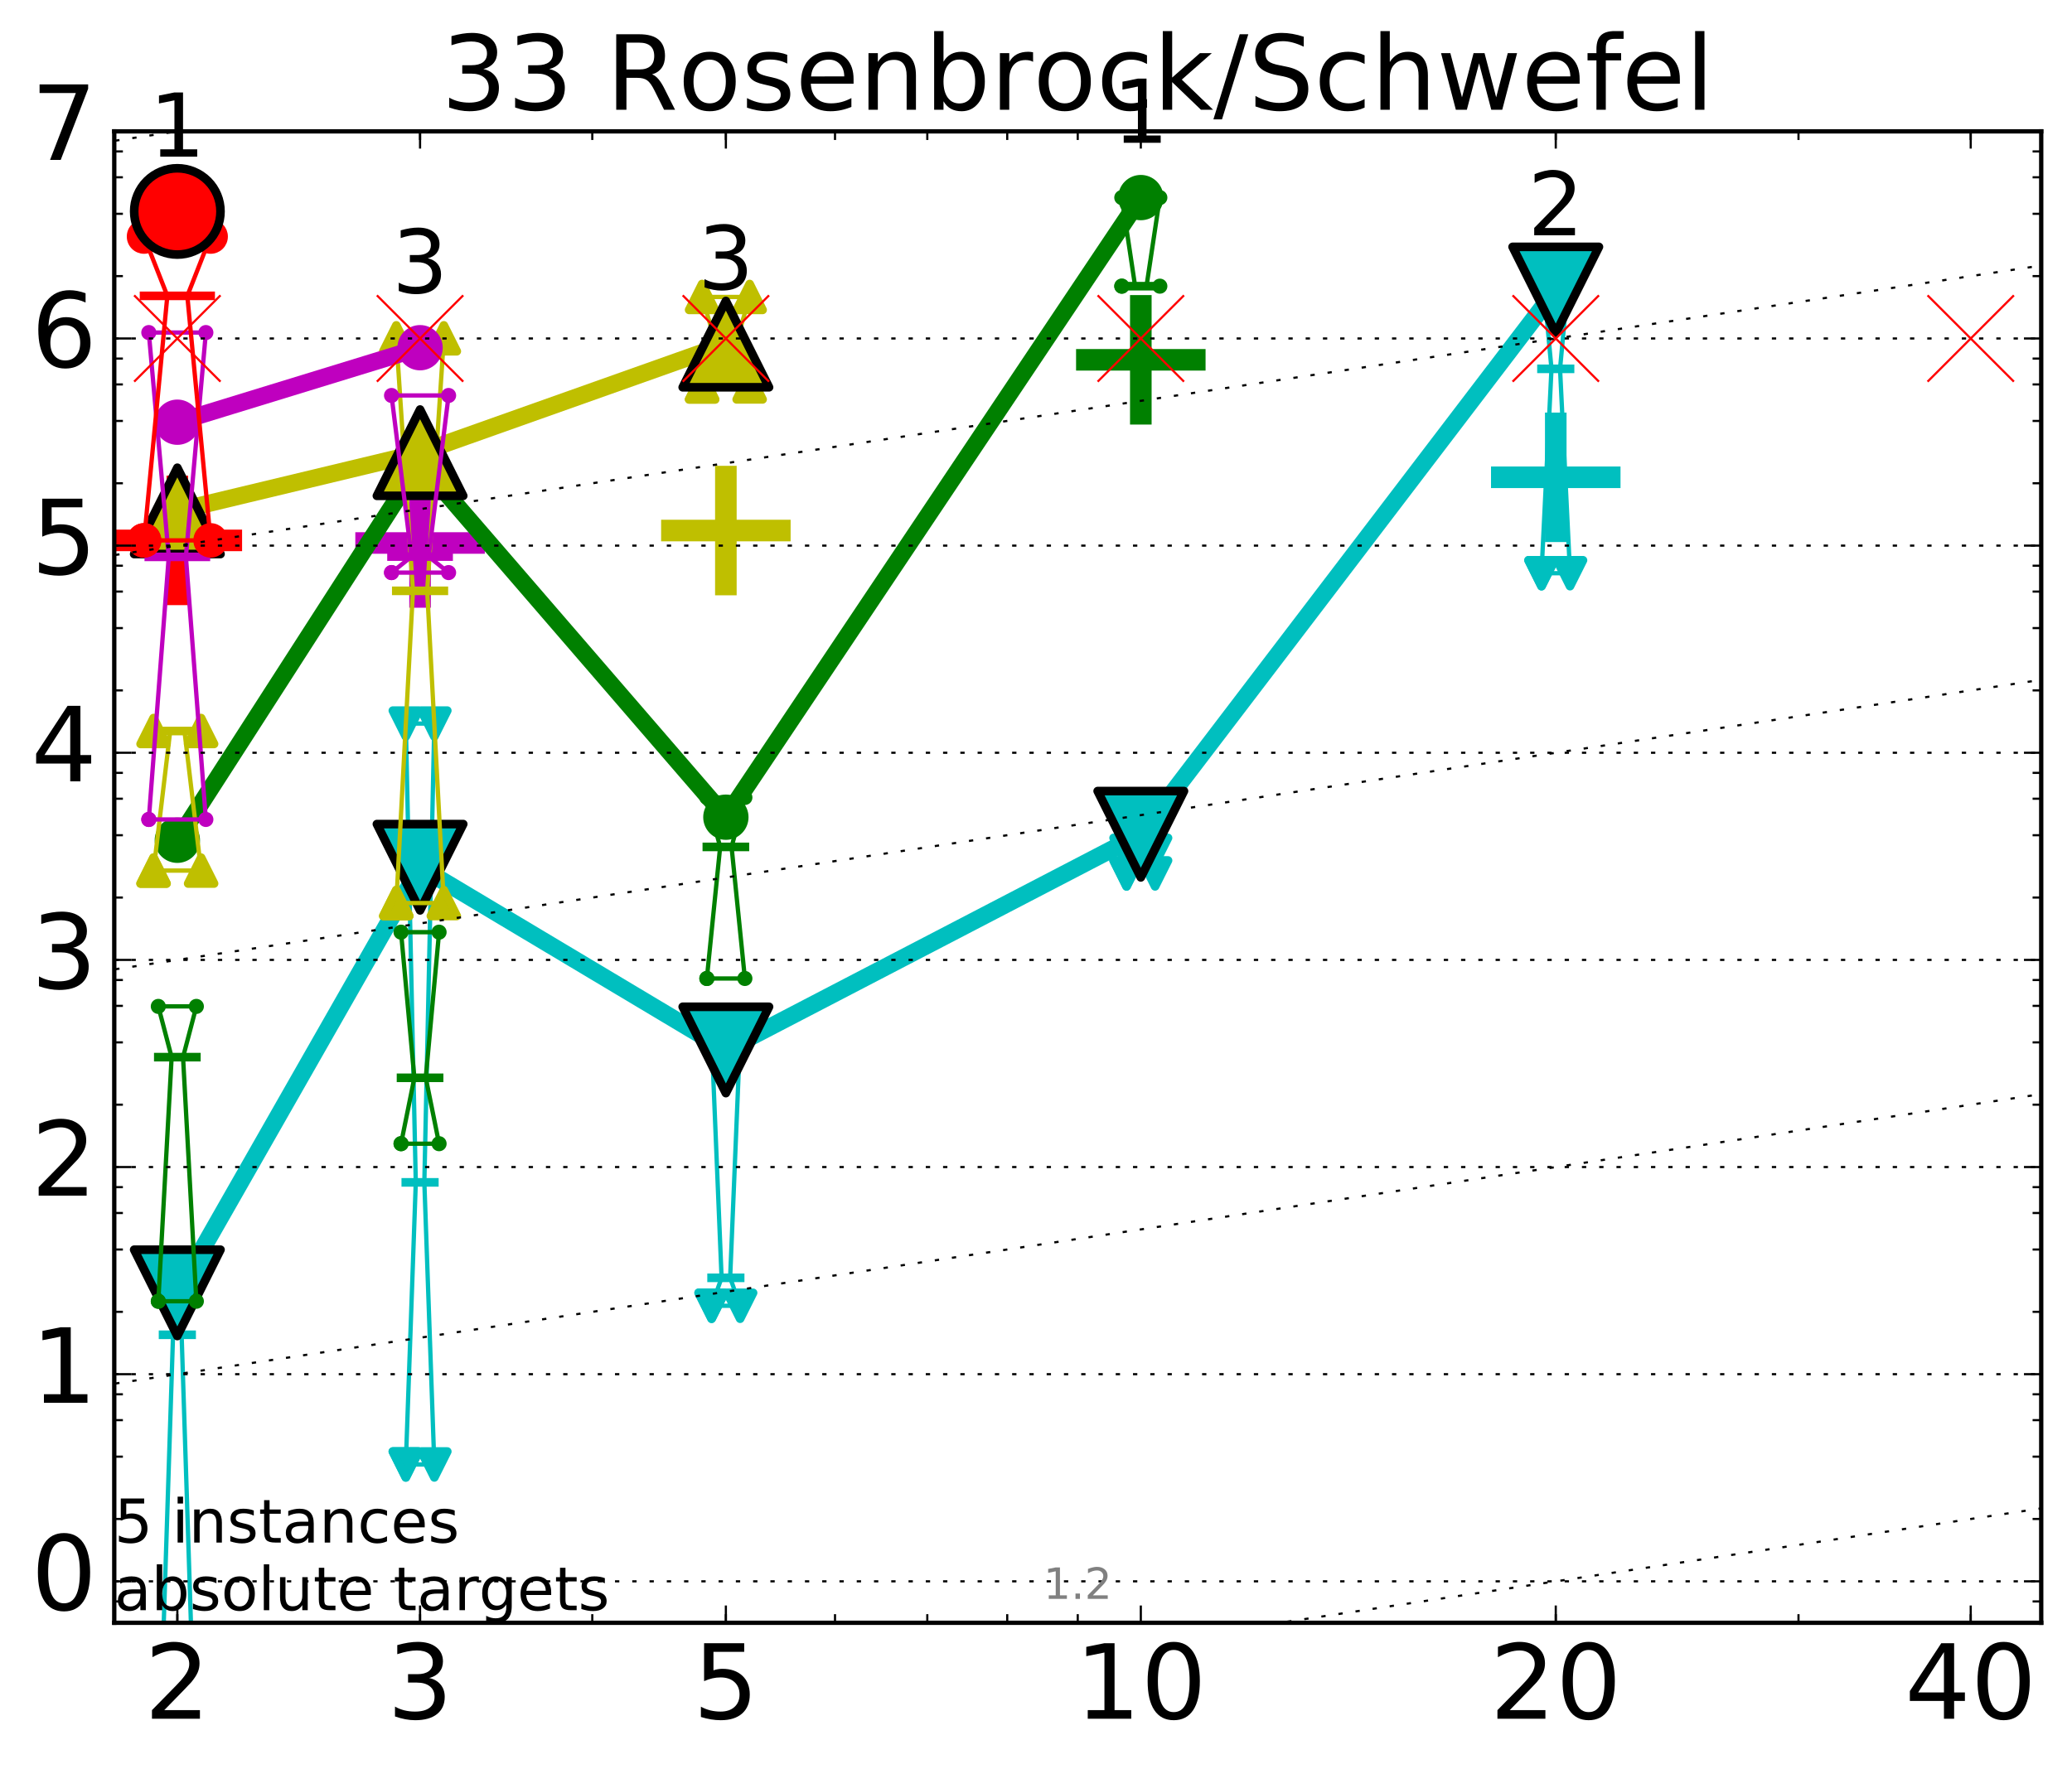 <?xml version="1.0" encoding="utf-8" standalone="no"?>
<!DOCTYPE svg PUBLIC "-//W3C//DTD SVG 1.1//EN"
  "http://www.w3.org/Graphics/SVG/1.1/DTD/svg11.dtd">
<!-- Created with matplotlib (http://matplotlib.org/) -->
<svg height="410pt" version="1.1" viewBox="0 0 480 410" width="480pt" xmlns="http://www.w3.org/2000/svg" xmlns:xlink="http://www.w3.org/1999/xlink">
 <defs>
  <style type="text/css">
*{stroke-linecap:butt;stroke-linejoin:round;stroke-miterlimit:100000;}
  </style>
 </defs>
 <g id="figure_1">
  <g id="patch_1">
   <path d="M 0 410.464 
L 480.07 410.464 
L 480.07 0 
L 0 0 
z
" style="fill:#ffffff;"/>
  </g>
  <g id="axes_1">
   <g id="patch_2">
    <path d="M 26.47 376.036 
L 472.87 376.036 
L 472.87 30.436 
L 26.47 30.436 
z
" style="fill:#ffffff;"/>
   </g>
   <g id="line2d_1">
    <defs>
     <path d="M -15 0 
L 15 0 
M 0 15 
L 0 -15 
" id="me706dcaee5" style="stroke:#ff0000;stroke-width:5.0;"/>
    </defs>
    <g clip-path="url(#p633bd49511)">
     <use style="fill:#ff0000;stroke:#ff0000;stroke-width:5.0;" x="41.082" xlink:href="#me706dcaee5" y="125.221"/>
    </g>
   </g>
   <g id="line2d_2">
    <defs>
     <path d="M -15 0 
L 15 0 
M 0 15 
L 0 -15 
" id="m4c2bd50e80" style="stroke:#008000;stroke-width:5.0;"/>
    </defs>
    <g clip-path="url(#p633bd49511)">
     <use style="fill:#008000;stroke:#008000;stroke-width:5.0;" x="264.282" xlink:href="#m4c2bd50e80" y="83.38"/>
    </g>
   </g>
   <g id="line2d_3">
    <defs>
     <path d="M -15 0 
L 15 0 
M 0 15 
L 0 -15 
" id="m0ffd700470" style="stroke:#bf00bf;stroke-width:5.0;"/>
    </defs>
    <g clip-path="url(#p633bd49511)">
     <use style="fill:#bf00bf;stroke:#bf00bf;stroke-width:5.0;" x="97.312" xlink:href="#m0ffd700470" y="125.822"/>
    </g>
   </g>
   <g id="line2d_4">
    <defs>
     <path d="M -15 0 
L 15 0 
M 0 15 
L 0 -15 
" id="mc1a51d4d5c" style="stroke:#00bfbf;stroke-width:5.0;"/>
    </defs>
    <g clip-path="url(#p633bd49511)">
     <use style="fill:#00bfbf;stroke:#00bfbf;stroke-width:5.0;" x="360.409" xlink:href="#mc1a51d4d5c" y="110.6"/>
    </g>
   </g>
   <g id="line2d_5">
    <defs>
     <path d="M -15 0 
L 15 0 
M 0 15 
L 0 -15 
" id="m52494b10a2" style="stroke:#bfbf00;stroke-width:5.0;"/>
    </defs>
    <g clip-path="url(#p633bd49511)">
     <use style="fill:#bfbf00;stroke:#bfbf00;stroke-width:5.0;" x="168.155" xlink:href="#m52494b10a2" y="122.941"/>
    </g>
   </g>
   <g id="line2d_6">
    <path clip-path="url(#p633bd49511)" d="M 37.777 380.886 
L 40.09 309.3 
L 37.777 293.234 
L 44.386 293.234 
L 42.073 309.3 
L 44.386 380.886 
L 37.777 380.886 
" style="fill:none;stroke:#00bfbf;stroke-linecap:square;"/>
   </g>
   <g id="line2d_7">
    <path clip-path="url(#p633bd49511)" d="M 37.777 380.886 
L 44.386 380.886 
L 44.386 293.234 
L 37.777 293.234 
L 37.777 380.886 
" style="fill:none;"/>
    <defs>
     <path d="M -0 3 
L 3 -3 
L -3 -3 
z
" id="m9826526f65" style="stroke:#00bfbf;stroke-linejoin:miter;stroke-width:2.0;"/>
    </defs>
    <g clip-path="url(#p633bd49511)">
     <use style="fill:#00bfbf;stroke:#00bfbf;stroke-linejoin:miter;stroke-width:2.0;" x="37.777" xlink:href="#m9826526f65" y="380.886"/>
     <use style="fill:#00bfbf;stroke:#00bfbf;stroke-linejoin:miter;stroke-width:2.0;" x="44.386" xlink:href="#m9826526f65" y="380.886"/>
     <use style="fill:#00bfbf;stroke:#00bfbf;stroke-linejoin:miter;stroke-width:2.0;" x="44.386" xlink:href="#m9826526f65" y="293.234"/>
     <use style="fill:#00bfbf;stroke:#00bfbf;stroke-linejoin:miter;stroke-width:2.0;" x="37.777" xlink:href="#m9826526f65" y="293.234"/>
     <use style="fill:#00bfbf;stroke:#00bfbf;stroke-linejoin:miter;stroke-width:2.0;" x="37.777" xlink:href="#m9826526f65" y="380.886"/>
    </g>
   </g>
   <g id="line2d_8">
    <path clip-path="url(#p633bd49511)" d="M 37.777 309.3 
L 44.386 309.3 
" style="fill:none;stroke:#00bfbf;stroke-linecap:square;stroke-width:2.0;"/>
   </g>
   <g id="line2d_9">
    <path clip-path="url(#p633bd49511)" d="M 94.008 339.351 
L 96.321 273.988 
L 94.008 167.67 
L 100.617 167.67 
L 98.304 273.988 
L 100.617 339.351 
L 94.008 339.351 
" style="fill:none;stroke:#00bfbf;stroke-linecap:square;"/>
   </g>
   <g id="line2d_10">
    <path clip-path="url(#p633bd49511)" d="M 94.008 339.351 
L 100.617 339.351 
L 100.617 167.67 
L 94.008 167.67 
L 94.008 339.351 
" style="fill:none;"/>
    <g clip-path="url(#p633bd49511)">
     <use style="fill:#00bfbf;stroke:#00bfbf;stroke-linejoin:miter;stroke-width:2.0;" x="94.008" xlink:href="#m9826526f65" y="339.351"/>
     <use style="fill:#00bfbf;stroke:#00bfbf;stroke-linejoin:miter;stroke-width:2.0;" x="100.617" xlink:href="#m9826526f65" y="339.351"/>
     <use style="fill:#00bfbf;stroke:#00bfbf;stroke-linejoin:miter;stroke-width:2.0;" x="100.617" xlink:href="#m9826526f65" y="167.67"/>
     <use style="fill:#00bfbf;stroke:#00bfbf;stroke-linejoin:miter;stroke-width:2.0;" x="94.008" xlink:href="#m9826526f65" y="167.67"/>
     <use style="fill:#00bfbf;stroke:#00bfbf;stroke-linejoin:miter;stroke-width:2.0;" x="94.008" xlink:href="#m9826526f65" y="339.351"/>
    </g>
   </g>
   <g id="line2d_11">
    <path clip-path="url(#p633bd49511)" d="M 94.008 273.988 
L 100.617 273.988 
" style="fill:none;stroke:#00bfbf;stroke-linecap:square;stroke-width:2.0;"/>
   </g>
   <g id="line2d_12">
    <path clip-path="url(#p633bd49511)" d="M 164.85 302.576 
L 167.163 296.098 
L 164.85 240.303 
L 171.459 240.303 
L 169.146 296.098 
L 171.459 302.576 
L 164.85 302.576 
" style="fill:none;stroke:#00bfbf;stroke-linecap:square;"/>
   </g>
   <g id="line2d_13">
    <path clip-path="url(#p633bd49511)" d="M 164.85 302.576 
L 171.459 302.576 
L 171.459 240.303 
L 164.85 240.303 
L 164.85 302.576 
" style="fill:none;"/>
    <g clip-path="url(#p633bd49511)">
     <use style="fill:#00bfbf;stroke:#00bfbf;stroke-linejoin:miter;stroke-width:2.0;" x="164.85" xlink:href="#m9826526f65" y="302.576"/>
     <use style="fill:#00bfbf;stroke:#00bfbf;stroke-linejoin:miter;stroke-width:2.0;" x="171.459" xlink:href="#m9826526f65" y="302.576"/>
     <use style="fill:#00bfbf;stroke:#00bfbf;stroke-linejoin:miter;stroke-width:2.0;" x="171.459" xlink:href="#m9826526f65" y="240.303"/>
     <use style="fill:#00bfbf;stroke:#00bfbf;stroke-linejoin:miter;stroke-width:2.0;" x="164.85" xlink:href="#m9826526f65" y="240.303"/>
     <use style="fill:#00bfbf;stroke:#00bfbf;stroke-linejoin:miter;stroke-width:2.0;" x="164.85" xlink:href="#m9826526f65" y="302.576"/>
    </g>
   </g>
   <g id="line2d_14">
    <path clip-path="url(#p633bd49511)" d="M 164.85 296.098 
L 171.459 296.098 
" style="fill:none;stroke:#00bfbf;stroke-linecap:square;stroke-width:2.0;"/>
   </g>
   <g id="line2d_15">
    <path clip-path="url(#p633bd49511)" d="M 260.977 202.393 
L 263.29 197.685 
L 260.977 197.164 
L 267.586 197.164 
L 265.273 197.685 
L 267.586 202.393 
L 260.977 202.393 
" style="fill:none;stroke:#00bfbf;stroke-linecap:square;"/>
   </g>
   <g id="line2d_16">
    <path clip-path="url(#p633bd49511)" d="M 260.977 202.393 
L 267.586 202.393 
L 267.586 197.164 
L 260.977 197.164 
L 260.977 202.393 
" style="fill:none;"/>
    <g clip-path="url(#p633bd49511)">
     <use style="fill:#00bfbf;stroke:#00bfbf;stroke-linejoin:miter;stroke-width:2.0;" x="260.977" xlink:href="#m9826526f65" y="202.393"/>
     <use style="fill:#00bfbf;stroke:#00bfbf;stroke-linejoin:miter;stroke-width:2.0;" x="267.586" xlink:href="#m9826526f65" y="202.393"/>
     <use style="fill:#00bfbf;stroke:#00bfbf;stroke-linejoin:miter;stroke-width:2.0;" x="267.586" xlink:href="#m9826526f65" y="197.164"/>
     <use style="fill:#00bfbf;stroke:#00bfbf;stroke-linejoin:miter;stroke-width:2.0;" x="260.977" xlink:href="#m9826526f65" y="197.164"/>
     <use style="fill:#00bfbf;stroke:#00bfbf;stroke-linejoin:miter;stroke-width:2.0;" x="260.977" xlink:href="#m9826526f65" y="202.393"/>
    </g>
   </g>
   <g id="line2d_17">
    <path clip-path="url(#p633bd49511)" d="M 260.977 197.685 
L 267.586 197.685 
" style="fill:none;stroke:#00bfbf;stroke-linecap:square;stroke-width:2.0;"/>
   </g>
   <g id="line2d_18">
    <path clip-path="url(#p633bd49511)" d="M 357.104 132.827 
L 359.417 85.466 
L 357.104 60.59 
L 363.713 60.59 
L 361.4 85.466 
L 363.713 132.827 
L 357.104 132.827 
" style="fill:none;stroke:#00bfbf;stroke-linecap:square;"/>
   </g>
   <g id="line2d_19">
    <path clip-path="url(#p633bd49511)" d="M 357.104 132.827 
L 363.713 132.827 
L 363.713 60.59 
L 357.104 60.59 
L 357.104 132.827 
" style="fill:none;"/>
    <g clip-path="url(#p633bd49511)">
     <use style="fill:#00bfbf;stroke:#00bfbf;stroke-linejoin:miter;stroke-width:2.0;" x="357.104" xlink:href="#m9826526f65" y="132.827"/>
     <use style="fill:#00bfbf;stroke:#00bfbf;stroke-linejoin:miter;stroke-width:2.0;" x="363.713" xlink:href="#m9826526f65" y="132.827"/>
     <use style="fill:#00bfbf;stroke:#00bfbf;stroke-linejoin:miter;stroke-width:2.0;" x="363.713" xlink:href="#m9826526f65" y="60.59"/>
     <use style="fill:#00bfbf;stroke:#00bfbf;stroke-linejoin:miter;stroke-width:2.0;" x="357.104" xlink:href="#m9826526f65" y="60.59"/>
     <use style="fill:#00bfbf;stroke:#00bfbf;stroke-linejoin:miter;stroke-width:2.0;" x="357.104" xlink:href="#m9826526f65" y="132.827"/>
    </g>
   </g>
   <g id="line2d_20">
    <path clip-path="url(#p633bd49511)" d="M 357.104 85.466 
L 363.713 85.466 
" style="fill:none;stroke:#00bfbf;stroke-linecap:square;stroke-width:2.0;"/>
   </g>
   <g id="line2d_21">
    <path clip-path="url(#p633bd49511)" d="M 41.082 299.587 
L 97.312 200.959 
" style="fill:none;stroke:#00bfbf;stroke-linecap:square;stroke-width:4.0;"/>
   </g>
   <g id="line2d_22">
    <path clip-path="url(#p633bd49511)" d="M 97.312 200.959 
L 168.155 243.298 
" style="fill:none;stroke:#00bfbf;stroke-linecap:square;stroke-width:4.0;"/>
   </g>
   <g id="line2d_23">
    <path clip-path="url(#p633bd49511)" d="M 168.155 243.298 
L 264.282 193.313 
" style="fill:none;stroke:#00bfbf;stroke-linecap:square;stroke-width:4.0;"/>
   </g>
   <g id="line2d_24">
    <path clip-path="url(#p633bd49511)" d="M 264.282 193.313 
L 360.409 67.207 
" style="fill:none;stroke:#00bfbf;stroke-linecap:square;stroke-width:4.0;"/>
   </g>
   <g id="line2d_25">
    <path clip-path="url(#p633bd49511)" d="M 41.082 299.587 
L 97.312 200.959 
L 168.155 243.298 
L 264.282 193.313 
L 360.409 67.207 
" style="fill:none;"/>
    <defs>
     <path d="M -0 10 
L 10 -10 
L -10 -10 
z
" id="m24f26e7b70" style="stroke:#000000;stroke-linejoin:miter;stroke-width:2.0;"/>
    </defs>
    <g clip-path="url(#p633bd49511)">
     <use style="fill:#00bfbf;stroke:#000000;stroke-linejoin:miter;stroke-width:2.0;" x="41.082" xlink:href="#m24f26e7b70" y="299.587"/>
     <use style="fill:#00bfbf;stroke:#000000;stroke-linejoin:miter;stroke-width:2.0;" x="97.312" xlink:href="#m24f26e7b70" y="200.959"/>
     <use style="fill:#00bfbf;stroke:#000000;stroke-linejoin:miter;stroke-width:2.0;" x="168.155" xlink:href="#m24f26e7b70" y="243.298"/>
     <use style="fill:#00bfbf;stroke:#000000;stroke-linejoin:miter;stroke-width:2.0;" x="264.282" xlink:href="#m24f26e7b70" y="193.313"/>
     <use style="fill:#00bfbf;stroke:#000000;stroke-linejoin:miter;stroke-width:2.0;" x="360.409" xlink:href="#m24f26e7b70" y="67.207"/>
    </g>
   </g>
   <g id="line2d_26">
    <path clip-path="url(#p633bd49511)" d="M 36.676 301.531 
L 39.76 244.971 
L 36.676 233.207 
L 45.488 233.207 
L 42.403 244.971 
L 45.488 301.531 
L 36.676 301.531 
" style="fill:none;stroke:#008000;stroke-linecap:square;"/>
   </g>
   <g id="line2d_27">
    <path clip-path="url(#p633bd49511)" d="M 36.676 301.531 
L 45.488 301.531 
L 45.488 233.207 
L 36.676 233.207 
L 36.676 301.531 
" style="fill:none;"/>
    <defs>
     <path d="M 0 1.5 
C 0.398 1.5 0.779 1.342 1.061 1.061 
C 1.342 0.779 1.5 0.398 1.5 0 
C 1.5 -0.398 1.342 -0.779 1.061 -1.061 
C 0.779 -1.342 0.398 -1.5 0 -1.5 
C -0.398 -1.5 -0.779 -1.342 -1.061 -1.061 
C -1.342 -0.779 -1.5 -0.398 -1.5 0 
C -1.5 0.398 -1.342 0.779 -1.061 1.061 
C -0.779 1.342 -0.398 1.5 0 1.5 
z
" id="m960ed3c586" style="stroke:#008000;stroke-width:0.5;"/>
    </defs>
    <g clip-path="url(#p633bd49511)">
     <use style="fill:#008000;stroke:#008000;stroke-width:0.5;" x="36.676" xlink:href="#m960ed3c586" y="301.531"/>
     <use style="fill:#008000;stroke:#008000;stroke-width:0.5;" x="45.488" xlink:href="#m960ed3c586" y="301.531"/>
     <use style="fill:#008000;stroke:#008000;stroke-width:0.5;" x="45.488" xlink:href="#m960ed3c586" y="233.207"/>
     <use style="fill:#008000;stroke:#008000;stroke-width:0.5;" x="36.676" xlink:href="#m960ed3c586" y="233.207"/>
     <use style="fill:#008000;stroke:#008000;stroke-width:0.5;" x="36.676" xlink:href="#m960ed3c586" y="301.531"/>
    </g>
   </g>
   <g id="line2d_28">
    <path clip-path="url(#p633bd49511)" d="M 36.676 244.971 
L 45.488 244.971 
" style="fill:none;stroke:#008000;stroke-linecap:square;stroke-width:2.0;"/>
   </g>
   <g id="line2d_29">
    <path clip-path="url(#p633bd49511)" d="M 92.906 265.02 
L 95.991 249.757 
L 92.906 216.006 
L 101.718 216.006 
L 98.634 249.757 
L 101.718 265.02 
L 92.906 265.02 
" style="fill:none;stroke:#008000;stroke-linecap:square;"/>
   </g>
   <g id="line2d_30">
    <path clip-path="url(#p633bd49511)" d="M 92.906 265.02 
L 101.718 265.02 
L 101.718 216.006 
L 92.906 216.006 
L 92.906 265.02 
" style="fill:none;"/>
    <g clip-path="url(#p633bd49511)">
     <use style="fill:#008000;stroke:#008000;stroke-width:0.5;" x="92.906" xlink:href="#m960ed3c586" y="265.02"/>
     <use style="fill:#008000;stroke:#008000;stroke-width:0.5;" x="101.718" xlink:href="#m960ed3c586" y="265.02"/>
     <use style="fill:#008000;stroke:#008000;stroke-width:0.5;" x="101.718" xlink:href="#m960ed3c586" y="216.006"/>
     <use style="fill:#008000;stroke:#008000;stroke-width:0.5;" x="92.906" xlink:href="#m960ed3c586" y="216.006"/>
     <use style="fill:#008000;stroke:#008000;stroke-width:0.5;" x="92.906" xlink:href="#m960ed3c586" y="265.02"/>
    </g>
   </g>
   <g id="line2d_31">
    <path clip-path="url(#p633bd49511)" d="M 92.906 249.757 
L 101.718 249.757 
" style="fill:none;stroke:#008000;stroke-linecap:square;stroke-width:2.0;"/>
   </g>
   <g id="line2d_32">
    <path clip-path="url(#p633bd49511)" d="M 163.749 226.737 
L 166.833 196.245 
L 163.749 184.792 
L 172.561 184.792 
L 169.476 196.245 
L 172.561 226.737 
L 163.749 226.737 
" style="fill:none;stroke:#008000;stroke-linecap:square;"/>
   </g>
   <g id="line2d_33">
    <path clip-path="url(#p633bd49511)" d="M 163.749 226.737 
L 172.561 226.737 
L 172.561 184.792 
L 163.749 184.792 
L 163.749 226.737 
" style="fill:none;"/>
    <g clip-path="url(#p633bd49511)">
     <use style="fill:#008000;stroke:#008000;stroke-width:0.5;" x="163.749" xlink:href="#m960ed3c586" y="226.737"/>
     <use style="fill:#008000;stroke:#008000;stroke-width:0.5;" x="172.561" xlink:href="#m960ed3c586" y="226.737"/>
     <use style="fill:#008000;stroke:#008000;stroke-width:0.5;" x="172.561" xlink:href="#m960ed3c586" y="184.792"/>
     <use style="fill:#008000;stroke:#008000;stroke-width:0.5;" x="163.749" xlink:href="#m960ed3c586" y="184.792"/>
     <use style="fill:#008000;stroke:#008000;stroke-width:0.5;" x="163.749" xlink:href="#m960ed3c586" y="226.737"/>
    </g>
   </g>
   <g id="line2d_34">
    <path clip-path="url(#p633bd49511)" d="M 163.749 196.245 
L 172.561 196.245 
" style="fill:none;stroke:#008000;stroke-linecap:square;stroke-width:2.0;"/>
   </g>
   <g id="line2d_35">
    <path clip-path="url(#p633bd49511)" d="M 259.876 66.312 
L 262.96 66.312 
L 259.876 45.785 
L 268.688 45.785 
L 265.603 66.312 
L 268.688 66.312 
L 259.876 66.312 
" style="fill:none;stroke:#008000;stroke-linecap:square;"/>
   </g>
   <g id="line2d_36">
    <path clip-path="url(#p633bd49511)" d="M 259.876 66.312 
L 268.688 66.312 
L 268.688 45.785 
L 259.876 45.785 
L 259.876 66.312 
" style="fill:none;"/>
    <g clip-path="url(#p633bd49511)">
     <use style="fill:#008000;stroke:#008000;stroke-width:0.5;" x="259.876" xlink:href="#m960ed3c586" y="66.312"/>
     <use style="fill:#008000;stroke:#008000;stroke-width:0.5;" x="268.688" xlink:href="#m960ed3c586" y="66.312"/>
     <use style="fill:#008000;stroke:#008000;stroke-width:0.5;" x="268.688" xlink:href="#m960ed3c586" y="45.785"/>
     <use style="fill:#008000;stroke:#008000;stroke-width:0.5;" x="259.876" xlink:href="#m960ed3c586" y="45.785"/>
     <use style="fill:#008000;stroke:#008000;stroke-width:0.5;" x="259.876" xlink:href="#m960ed3c586" y="66.312"/>
    </g>
   </g>
   <g id="line2d_37">
    <path clip-path="url(#p633bd49511)" d="M 259.876 66.312 
L 268.688 66.312 
" style="fill:none;stroke:#008000;stroke-linecap:square;stroke-width:2.0;"/>
   </g>
   <g id="line2d_38">
    <path clip-path="url(#p633bd49511)" d="M 41.082 194.709 
L 97.312 107.297 
" style="fill:none;stroke:#008000;stroke-linecap:square;stroke-width:4.0;"/>
   </g>
   <g id="line2d_39">
    <path clip-path="url(#p633bd49511)" d="M 97.312 107.297 
L 168.155 189.364 
" style="fill:none;stroke:#008000;stroke-linecap:square;stroke-width:4.0;"/>
   </g>
   <g id="line2d_40">
    <path clip-path="url(#p633bd49511)" d="M 168.155 189.364 
L 264.282 45.785 
" style="fill:none;stroke:#008000;stroke-linecap:square;stroke-width:4.0;"/>
   </g>
   <g id="line2d_41">
    <path clip-path="url(#p633bd49511)" d="M 41.082 194.709 
L 97.312 107.297 
L 168.155 189.364 
L 264.282 45.785 
" style="fill:none;"/>
    <defs>
     <path d="M 0 5 
C 1.326 5 2.598 4.473 3.536 3.536 
C 4.473 2.598 5 1.326 5 0 
C 5 -1.326 4.473 -2.598 3.536 -3.536 
C 2.598 -4.473 1.326 -5 0 -5 
C -1.326 -5 -2.598 -4.473 -3.536 -3.536 
C -4.473 -2.598 -5 -1.326 -5 0 
C -5 1.326 -4.473 2.598 -3.536 3.536 
C -2.598 4.473 -1.326 5 0 5 
z
" id="mae96115d5a" style="stroke:#008000;stroke-width:0.5;"/>
    </defs>
    <g clip-path="url(#p633bd49511)">
     <use style="fill:#008000;stroke:#008000;stroke-width:0.5;" x="41.082" xlink:href="#mae96115d5a" y="194.709"/>
     <use style="fill:#008000;stroke:#008000;stroke-width:0.5;" x="97.312" xlink:href="#mae96115d5a" y="107.297"/>
     <use style="fill:#008000;stroke:#008000;stroke-width:0.5;" x="168.155" xlink:href="#mae96115d5a" y="189.364"/>
     <use style="fill:#008000;stroke:#008000;stroke-width:0.5;" x="264.282" xlink:href="#mae96115d5a" y="45.785"/>
    </g>
   </g>
   <g id="line2d_42">
    <path clip-path="url(#p633bd49511)" d="M 35.574 201.735 
L 39.429 169.391 
L 35.574 169.391 
L 46.589 169.391 
L 42.734 169.391 
L 46.589 201.735 
L 35.574 201.735 
" style="fill:none;stroke:#bfbf00;stroke-linecap:square;"/>
   </g>
   <g id="line2d_43">
    <path clip-path="url(#p633bd49511)" d="M 35.574 201.735 
L 46.589 201.735 
L 46.589 169.391 
L 35.574 169.391 
L 35.574 201.735 
" style="fill:none;"/>
    <defs>
     <path d="M 0 -3 
L -3 3 
L 3 3 
z
" id="m85da894c55" style="stroke:#bfbf00;stroke-linejoin:miter;stroke-width:2.0;"/>
    </defs>
    <g clip-path="url(#p633bd49511)">
     <use style="fill:#bfbf00;stroke:#bfbf00;stroke-linejoin:miter;stroke-width:2.0;" x="35.574" xlink:href="#m85da894c55" y="201.735"/>
     <use style="fill:#bfbf00;stroke:#bfbf00;stroke-linejoin:miter;stroke-width:2.0;" x="46.589" xlink:href="#m85da894c55" y="201.735"/>
     <use style="fill:#bfbf00;stroke:#bfbf00;stroke-linejoin:miter;stroke-width:2.0;" x="46.589" xlink:href="#m85da894c55" y="169.391"/>
     <use style="fill:#bfbf00;stroke:#bfbf00;stroke-linejoin:miter;stroke-width:2.0;" x="35.574" xlink:href="#m85da894c55" y="169.391"/>
     <use style="fill:#bfbf00;stroke:#bfbf00;stroke-linejoin:miter;stroke-width:2.0;" x="35.574" xlink:href="#m85da894c55" y="201.735"/>
    </g>
   </g>
   <g id="line2d_44">
    <path clip-path="url(#p633bd49511)" d="M 35.574 169.391 
L 46.589 169.391 
" style="fill:none;stroke:#bfbf00;stroke-linecap:square;stroke-width:2.0;"/>
   </g>
   <g id="line2d_45">
    <path clip-path="url(#p633bd49511)" d="M 91.805 209.255 
L 95.66 136.907 
L 91.805 78.397 
L 102.82 78.397 
L 98.965 136.907 
L 102.82 209.255 
L 91.805 209.255 
" style="fill:none;stroke:#bfbf00;stroke-linecap:square;"/>
   </g>
   <g id="line2d_46">
    <path clip-path="url(#p633bd49511)" d="M 91.805 209.255 
L 102.82 209.255 
L 102.82 78.397 
L 91.805 78.397 
L 91.805 209.255 
" style="fill:none;"/>
    <g clip-path="url(#p633bd49511)">
     <use style="fill:#bfbf00;stroke:#bfbf00;stroke-linejoin:miter;stroke-width:2.0;" x="91.805" xlink:href="#m85da894c55" y="209.255"/>
     <use style="fill:#bfbf00;stroke:#bfbf00;stroke-linejoin:miter;stroke-width:2.0;" x="102.82" xlink:href="#m85da894c55" y="209.255"/>
     <use style="fill:#bfbf00;stroke:#bfbf00;stroke-linejoin:miter;stroke-width:2.0;" x="102.82" xlink:href="#m85da894c55" y="78.397"/>
     <use style="fill:#bfbf00;stroke:#bfbf00;stroke-linejoin:miter;stroke-width:2.0;" x="91.805" xlink:href="#m85da894c55" y="78.397"/>
     <use style="fill:#bfbf00;stroke:#bfbf00;stroke-linejoin:miter;stroke-width:2.0;" x="91.805" xlink:href="#m85da894c55" y="209.255"/>
    </g>
   </g>
   <g id="line2d_47">
    <path clip-path="url(#p633bd49511)" d="M 91.805 136.907 
L 102.82 136.907 
" style="fill:none;stroke:#bfbf00;stroke-linecap:square;stroke-width:2.0;"/>
   </g>
   <g id="line2d_48">
    <path clip-path="url(#p633bd49511)" d="M 162.647 89.548 
L 166.502 81.833 
L 162.647 68.811 
L 173.662 68.811 
L 169.807 81.833 
L 173.662 89.548 
L 162.647 89.548 
" style="fill:none;stroke:#bfbf00;stroke-linecap:square;"/>
   </g>
   <g id="line2d_49">
    <path clip-path="url(#p633bd49511)" d="M 162.647 89.548 
L 173.662 89.548 
L 173.662 68.811 
L 162.647 68.811 
L 162.647 89.548 
" style="fill:none;"/>
    <g clip-path="url(#p633bd49511)">
     <use style="fill:#bfbf00;stroke:#bfbf00;stroke-linejoin:miter;stroke-width:2.0;" x="162.647" xlink:href="#m85da894c55" y="89.548"/>
     <use style="fill:#bfbf00;stroke:#bfbf00;stroke-linejoin:miter;stroke-width:2.0;" x="173.662" xlink:href="#m85da894c55" y="89.548"/>
     <use style="fill:#bfbf00;stroke:#bfbf00;stroke-linejoin:miter;stroke-width:2.0;" x="173.662" xlink:href="#m85da894c55" y="68.811"/>
     <use style="fill:#bfbf00;stroke:#bfbf00;stroke-linejoin:miter;stroke-width:2.0;" x="162.647" xlink:href="#m85da894c55" y="68.811"/>
     <use style="fill:#bfbf00;stroke:#bfbf00;stroke-linejoin:miter;stroke-width:2.0;" x="162.647" xlink:href="#m85da894c55" y="89.548"/>
    </g>
   </g>
   <g id="line2d_50">
    <path clip-path="url(#p633bd49511)" d="M 162.647 81.833 
L 173.662 81.833 
" style="fill:none;stroke:#bfbf00;stroke-linecap:square;stroke-width:2.0;"/>
   </g>
   <g id="line2d_51">
    <path clip-path="url(#p633bd49511)" d="M 41.082 118.386 
L 97.312 104.895 
" style="fill:none;stroke:#bfbf00;stroke-linecap:square;stroke-width:4.0;"/>
   </g>
   <g id="line2d_52">
    <path clip-path="url(#p633bd49511)" d="M 97.312 104.895 
L 168.155 79.744 
" style="fill:none;stroke:#bfbf00;stroke-linecap:square;stroke-width:4.0;"/>
   </g>
   <g id="line2d_53">
    <path clip-path="url(#p633bd49511)" d="M 41.082 118.386 
L 97.312 104.895 
L 168.155 79.744 
" style="fill:none;"/>
    <defs>
     <path d="M 0 -10 
L -10 10 
L 10 10 
z
" id="m4824aab257" style="stroke:#000000;stroke-linejoin:miter;stroke-width:2.0;"/>
    </defs>
    <g clip-path="url(#p633bd49511)">
     <use style="fill:#bfbf00;stroke:#000000;stroke-linejoin:miter;stroke-width:2.0;" x="41.082" xlink:href="#m4824aab257" y="118.386"/>
     <use style="fill:#bfbf00;stroke:#000000;stroke-linejoin:miter;stroke-width:2.0;" x="97.312" xlink:href="#m4824aab257" y="104.895"/>
     <use style="fill:#bfbf00;stroke:#000000;stroke-linejoin:miter;stroke-width:2.0;" x="168.155" xlink:href="#m4824aab257" y="79.744"/>
    </g>
   </g>
   <g id="line2d_54">
    <path clip-path="url(#p633bd49511)" d="M 34.473 189.889 
L 39.099 129.036 
L 34.473 77.061 
L 47.691 77.061 
L 43.064 129.036 
L 47.691 189.889 
L 34.473 189.889 
" style="fill:none;stroke:#bf00bf;stroke-linecap:square;"/>
   </g>
   <g id="line2d_55">
    <path clip-path="url(#p633bd49511)" d="M 34.473 189.889 
L 47.691 189.889 
L 47.691 77.061 
L 34.473 77.061 
L 34.473 189.889 
" style="fill:none;"/>
    <defs>
     <path d="M 0 1.5 
C 0.398 1.5 0.779 1.342 1.061 1.061 
C 1.342 0.779 1.5 0.398 1.5 0 
C 1.5 -0.398 1.342 -0.779 1.061 -1.061 
C 0.779 -1.342 0.398 -1.5 0 -1.5 
C -0.398 -1.5 -0.779 -1.342 -1.061 -1.061 
C -1.342 -0.779 -1.5 -0.398 -1.5 0 
C -1.5 0.398 -1.342 0.779 -1.061 1.061 
C -0.779 1.342 -0.398 1.5 0 1.5 
z
" id="ma695042b62" style="stroke:#bf00bf;stroke-width:0.5;"/>
    </defs>
    <g clip-path="url(#p633bd49511)">
     <use style="fill:#bf00bf;stroke:#bf00bf;stroke-width:0.5;" x="34.473" xlink:href="#ma695042b62" y="189.889"/>
     <use style="fill:#bf00bf;stroke:#bf00bf;stroke-width:0.5;" x="47.691" xlink:href="#ma695042b62" y="189.889"/>
     <use style="fill:#bf00bf;stroke:#bf00bf;stroke-width:0.5;" x="47.691" xlink:href="#ma695042b62" y="77.061"/>
     <use style="fill:#bf00bf;stroke:#bf00bf;stroke-width:0.5;" x="34.473" xlink:href="#ma695042b62" y="77.061"/>
     <use style="fill:#bf00bf;stroke:#bf00bf;stroke-width:0.5;" x="34.473" xlink:href="#ma695042b62" y="189.889"/>
    </g>
   </g>
   <g id="line2d_56">
    <path clip-path="url(#p633bd49511)" d="M 34.473 129.036 
L 47.691 129.036 
" style="fill:none;stroke:#bf00bf;stroke-linecap:square;stroke-width:2.0;"/>
   </g>
   <g id="line2d_57">
    <path clip-path="url(#p633bd49511)" d="M 90.703 132.682 
L 95.33 128.971 
L 90.703 91.64 
L 103.921 91.64 
L 99.295 128.971 
L 103.921 132.682 
L 90.703 132.682 
" style="fill:none;stroke:#bf00bf;stroke-linecap:square;"/>
   </g>
   <g id="line2d_58">
    <path clip-path="url(#p633bd49511)" d="M 90.703 132.682 
L 103.921 132.682 
L 103.921 91.64 
L 90.703 91.64 
L 90.703 132.682 
" style="fill:none;"/>
    <g clip-path="url(#p633bd49511)">
     <use style="fill:#bf00bf;stroke:#bf00bf;stroke-width:0.5;" x="90.703" xlink:href="#ma695042b62" y="132.682"/>
     <use style="fill:#bf00bf;stroke:#bf00bf;stroke-width:0.5;" x="103.921" xlink:href="#ma695042b62" y="132.682"/>
     <use style="fill:#bf00bf;stroke:#bf00bf;stroke-width:0.5;" x="103.921" xlink:href="#ma695042b62" y="91.64"/>
     <use style="fill:#bf00bf;stroke:#bf00bf;stroke-width:0.5;" x="90.703" xlink:href="#ma695042b62" y="91.64"/>
     <use style="fill:#bf00bf;stroke:#bf00bf;stroke-width:0.5;" x="90.703" xlink:href="#ma695042b62" y="132.682"/>
    </g>
   </g>
   <g id="line2d_59">
    <path clip-path="url(#p633bd49511)" d="M 90.703 128.971 
L 103.921 128.971 
" style="fill:none;stroke:#bf00bf;stroke-linecap:square;stroke-width:2.0;"/>
   </g>
   <g id="line2d_60">
    <path clip-path="url(#p633bd49511)" d="M 41.082 97.835 
L 97.312 80.572 
" style="fill:none;stroke:#bf00bf;stroke-linecap:square;stroke-width:4.0;"/>
   </g>
   <g id="line2d_61">
    <path clip-path="url(#p633bd49511)" d="M 41.082 97.835 
L 97.312 80.572 
" style="fill:none;"/>
    <defs>
     <path d="M 0 5 
C 1.326 5 2.598 4.473 3.536 3.536 
C 4.473 2.598 5 1.326 5 0 
C 5 -1.326 4.473 -2.598 3.536 -3.536 
C 2.598 -4.473 1.326 -5 0 -5 
C -1.326 -5 -2.598 -4.473 -3.536 -3.536 
C -4.473 -2.598 -5 -1.326 -5 0 
C -5 1.326 -4.473 2.598 -3.536 3.536 
C -2.598 4.473 -1.326 5 0 5 
z
" id="mbb6fde4183" style="stroke:#bf00bf;stroke-width:0.5;"/>
    </defs>
    <g clip-path="url(#p633bd49511)">
     <use style="fill:#bf00bf;stroke:#bf00bf;stroke-width:0.5;" x="41.082" xlink:href="#mbb6fde4183" y="97.835"/>
     <use style="fill:#bf00bf;stroke:#bf00bf;stroke-width:0.5;" x="97.312" xlink:href="#mbb6fde4183" y="80.572"/>
    </g>
   </g>
   <g id="line2d_62">
    <path clip-path="url(#p633bd49511)" d="M 33.371 125.221 
L 38.768 68.56 
L 33.371 54.811 
L 48.792 54.811 
L 43.395 68.56 
L 48.792 125.221 
L 33.371 125.221 
" style="fill:none;stroke:#ff0000;stroke-linecap:square;"/>
   </g>
   <g id="line2d_63">
    <path clip-path="url(#p633bd49511)" d="M 33.371 125.221 
L 48.792 125.221 
L 48.792 54.811 
L 33.371 54.811 
L 33.371 125.221 
" style="fill:none;"/>
    <defs>
     <path d="M 0 3 
C 0.796 3 1.559 2.684 2.121 2.121 
C 2.684 1.559 3 0.796 3 0 
C 3 -0.796 2.684 -1.559 2.121 -2.121 
C 1.559 -2.684 0.796 -3 0 -3 
C -0.796 -3 -1.559 -2.684 -2.121 -2.121 
C -2.684 -1.559 -3 -0.796 -3 0 
C -3 0.796 -2.684 1.559 -2.121 2.121 
C -1.559 2.684 -0.796 3 0 3 
z
" id="med01209126" style="stroke:#ff0000;stroke-width:2.0;"/>
    </defs>
    <g clip-path="url(#p633bd49511)">
     <use style="fill:#ff0000;stroke:#ff0000;stroke-width:2.0;" x="33.371" xlink:href="#med01209126" y="125.221"/>
     <use style="fill:#ff0000;stroke:#ff0000;stroke-width:2.0;" x="48.792" xlink:href="#med01209126" y="125.221"/>
     <use style="fill:#ff0000;stroke:#ff0000;stroke-width:2.0;" x="48.792" xlink:href="#med01209126" y="54.811"/>
     <use style="fill:#ff0000;stroke:#ff0000;stroke-width:2.0;" x="33.371" xlink:href="#med01209126" y="54.811"/>
     <use style="fill:#ff0000;stroke:#ff0000;stroke-width:2.0;" x="33.371" xlink:href="#med01209126" y="125.221"/>
    </g>
   </g>
   <g id="line2d_64">
    <path clip-path="url(#p633bd49511)" d="M 33.371 68.56 
L 48.792 68.56 
" style="fill:none;stroke:#ff0000;stroke-linecap:square;stroke-width:2.0;"/>
   </g>
   <g id="line2d_65">
    <path clip-path="url(#p633bd49511)" d="M 41.082 48.992 
" style="fill:none;"/>
    <defs>
     <path d="M 0 10 
C 2.652 10 5.196 8.946 7.071 7.071 
C 8.946 5.196 10 2.652 10 0 
C 10 -2.652 8.946 -5.196 7.071 -7.071 
C 5.196 -8.946 2.652 -10 0 -10 
C -2.652 -10 -5.196 -8.946 -7.071 -7.071 
C -8.946 -5.196 -10 -2.652 -10 0 
C -10 2.652 -8.946 5.196 -7.071 7.071 
C -5.196 8.946 -2.652 10 0 10 
z
" id="m69a192a6ca" style="stroke:#000000;stroke-width:2.0;"/>
    </defs>
    <g clip-path="url(#p633bd49511)">
     <use style="fill:#ff0000;stroke:#000000;stroke-width:2.0;" x="41.082" xlink:href="#m69a192a6ca" y="48.992"/>
    </g>
   </g>
   <g id="line2d_66"/>
   <g id="line2d_67"/>
   <g id="line2d_68"/>
   <g id="line2d_69"/>
   <g id="line2d_70"/>
   <g id="line2d_71">
    <defs>
     <path d="M -10 10 
L 10 -10 
M -10 -10 
L 10 10 
" id="m46ee385d33" style="stroke:#ff0000;stroke-width:0.5;"/>
    </defs>
    <g clip-path="url(#p633bd49511)">
     <use style="fill:#ff0000;stroke:#ff0000;stroke-width:0.5;" x="41.082" xlink:href="#m46ee385d33" y="78.436"/>
     <use style="fill:#ff0000;stroke:#ff0000;stroke-width:0.5;" x="97.312" xlink:href="#m46ee385d33" y="78.436"/>
     <use style="fill:#ff0000;stroke:#ff0000;stroke-width:0.5;" x="168.155" xlink:href="#m46ee385d33" y="78.436"/>
     <use style="fill:#ff0000;stroke:#ff0000;stroke-width:0.5;" x="264.282" xlink:href="#m46ee385d33" y="78.436"/>
     <use style="fill:#ff0000;stroke:#ff0000;stroke-width:0.5;" x="360.409" xlink:href="#m46ee385d33" y="78.436"/>
     <use style="fill:#ff0000;stroke:#ff0000;stroke-width:0.5;" x="456.536" xlink:href="#m46ee385d33" y="78.436"/>
    </g>
   </g>
   <g id="line2d_72">
    <path clip-path="url(#p633bd49511)" d="M 60.857 411.464 
L 481.07 348.299 
" style="fill:none;stroke:#000000;stroke-dasharray:1,3;stroke-dashoffset:0.0;stroke-width:0.5;"/>
   </g>
   <g id="line2d_73">
    <path clip-path="url(#p633bd49511)" d="M -1 324.762 
L 481.07 252.299 
" style="fill:none;stroke:#000000;stroke-dasharray:1,3;stroke-dashoffset:0.0;stroke-width:0.5;"/>
   </g>
   <g id="line2d_74">
    <path clip-path="url(#p633bd49511)" d="M -1 228.762 
L 481.07 156.299 
" style="fill:none;stroke:#000000;stroke-dasharray:1,3;stroke-dashoffset:0.0;stroke-width:0.5;"/>
   </g>
   <g id="line2d_75">
    <path clip-path="url(#p633bd49511)" d="M -1 132.762 
L 481.07 60.299 
" style="fill:none;stroke:#000000;stroke-dasharray:1,3;stroke-dashoffset:0.0;stroke-width:0.5;"/>
   </g>
   <g id="line2d_76">
    <path clip-path="url(#p633bd49511)" d="M -1 36.762 
L 250.216 -1 
" style="fill:none;stroke:#000000;stroke-dasharray:1,3;stroke-dashoffset:0.0;stroke-width:0.5;"/>
   </g>
   <g id="patch_3">
    <path d="M 26.47 30.436 
L 472.87 30.436 
" style="fill:none;stroke:#000000;stroke-linecap:square;stroke-linejoin:miter;"/>
   </g>
   <g id="patch_4">
    <path d="M 472.87 376.036 
L 472.87 30.436 
" style="fill:none;stroke:#000000;stroke-linecap:square;stroke-linejoin:miter;"/>
   </g>
   <g id="patch_5">
    <path d="M 26.47 376.036 
L 472.87 376.036 
" style="fill:none;stroke:#000000;stroke-linecap:square;stroke-linejoin:miter;"/>
   </g>
   <g id="patch_6">
    <path d="M 26.47 376.036 
L 26.47 30.436 
" style="fill:none;stroke:#000000;stroke-linecap:square;stroke-linejoin:miter;"/>
   </g>
   <g id="matplotlib.axis_1">
    <g id="xtick_1">
     <g id="line2d_77">
      <defs>
       <path d="M 0 0 
L 0 -4 
" id="ma41d18ebb2" style="stroke:#000000;stroke-width:0.5;"/>
      </defs>
      <g>
       <use style="stroke:#000000;stroke-width:0.5;" x="41.082" xlink:href="#ma41d18ebb2" y="376.036"/>
      </g>
     </g>
     <g id="line2d_78">
      <defs>
       <path d="M 0 0 
L 0 4 
" id="m01956a3eeb" style="stroke:#000000;stroke-width:0.5;"/>
      </defs>
      <g>
       <use style="stroke:#000000;stroke-width:0.5;" x="41.082" xlink:href="#m01956a3eeb" y="30.436"/>
      </g>
     </g>
     <g id="text_1">
      <!-- 2 -->
      <defs>
       <path d="M 19.188 8.297 
L 53.609 8.297 
L 53.609 0 
L 7.328 0 
L 7.328 8.297 
Q 12.938 14.109 22.625 23.891 
Q 32.328 33.688 34.812 36.531 
Q 39.547 41.844 41.422 45.531 
Q 43.312 49.219 43.312 52.781 
Q 43.312 58.594 39.234 62.25 
Q 35.156 65.922 28.609 65.922 
Q 23.969 65.922 18.812 64.312 
Q 13.672 62.703 7.812 59.422 
L 7.812 69.391 
Q 13.766 71.781 18.938 73 
Q 24.125 74.219 28.422 74.219 
Q 39.75 74.219 46.484 68.547 
Q 53.219 62.891 53.219 53.422 
Q 53.219 48.922 51.531 44.891 
Q 49.859 40.875 45.406 35.406 
Q 44.188 33.984 37.641 27.219 
Q 31.109 20.453 19.188 8.297 
" id="BitstreamVeraSans-Roman-32"/>
      </defs>
      <g transform="translate(33.447 398.272)scale(0.24 -0.24)">
       <use xlink:href="#BitstreamVeraSans-Roman-32"/>
      </g>
     </g>
    </g>
    <g id="xtick_2">
     <g id="line2d_79">
      <g>
       <use style="stroke:#000000;stroke-width:0.5;" x="97.312" xlink:href="#ma41d18ebb2" y="376.036"/>
      </g>
     </g>
     <g id="line2d_80">
      <g>
       <use style="stroke:#000000;stroke-width:0.5;" x="97.312" xlink:href="#m01956a3eeb" y="30.436"/>
      </g>
     </g>
     <g id="text_2">
      <!-- 3 -->
      <defs>
       <path d="M 40.578 39.312 
Q 47.656 37.797 51.625 33 
Q 55.609 28.219 55.609 21.188 
Q 55.609 10.406 48.188 4.484 
Q 40.766 -1.422 27.094 -1.422 
Q 22.516 -1.422 17.656 -0.516 
Q 12.797 0.391 7.625 2.203 
L 7.625 11.719 
Q 11.719 9.328 16.594 8.109 
Q 21.484 6.891 26.812 6.891 
Q 36.078 6.891 40.938 10.547 
Q 45.797 14.203 45.797 21.188 
Q 45.797 27.641 41.281 31.266 
Q 36.766 34.906 28.719 34.906 
L 20.219 34.906 
L 20.219 43.016 
L 29.109 43.016 
Q 36.375 43.016 40.234 45.922 
Q 44.094 48.828 44.094 54.297 
Q 44.094 59.906 40.109 62.906 
Q 36.141 65.922 28.719 65.922 
Q 24.656 65.922 20.016 65.031 
Q 15.375 64.156 9.812 62.312 
L 9.812 71.094 
Q 15.438 72.656 20.344 73.438 
Q 25.25 74.219 29.594 74.219 
Q 40.828 74.219 47.359 69.109 
Q 53.906 64.016 53.906 55.328 
Q 53.906 49.266 50.438 45.094 
Q 46.969 40.922 40.578 39.312 
" id="BitstreamVeraSans-Roman-33"/>
      </defs>
      <g transform="translate(89.677 398.272)scale(0.24 -0.24)">
       <use xlink:href="#BitstreamVeraSans-Roman-33"/>
      </g>
     </g>
    </g>
    <g id="xtick_3">
     <g id="line2d_81">
      <g>
       <use style="stroke:#000000;stroke-width:0.5;" x="168.155" xlink:href="#ma41d18ebb2" y="376.036"/>
      </g>
     </g>
     <g id="line2d_82">
      <g>
       <use style="stroke:#000000;stroke-width:0.5;" x="168.155" xlink:href="#m01956a3eeb" y="30.436"/>
      </g>
     </g>
     <g id="text_3">
      <!-- 5 -->
      <defs>
       <path d="M 10.797 72.906 
L 49.516 72.906 
L 49.516 64.594 
L 19.828 64.594 
L 19.828 46.734 
Q 21.969 47.469 24.109 47.828 
Q 26.266 48.188 28.422 48.188 
Q 40.625 48.188 47.75 41.5 
Q 54.891 34.812 54.891 23.391 
Q 54.891 11.625 47.562 5.094 
Q 40.234 -1.422 26.906 -1.422 
Q 22.312 -1.422 17.547 -0.641 
Q 12.797 0.141 7.719 1.703 
L 7.719 11.625 
Q 12.109 9.234 16.797 8.062 
Q 21.484 6.891 26.703 6.891 
Q 35.156 6.891 40.078 11.328 
Q 45.016 15.766 45.016 23.391 
Q 45.016 31 40.078 35.438 
Q 35.156 39.891 26.703 39.891 
Q 22.75 39.891 18.812 39.016 
Q 14.891 38.141 10.797 36.281 
z
" id="BitstreamVeraSans-Roman-35"/>
      </defs>
      <g transform="translate(160.52 398.272)scale(0.24 -0.24)">
       <use xlink:href="#BitstreamVeraSans-Roman-35"/>
      </g>
     </g>
    </g>
    <g id="xtick_4">
     <g id="line2d_83">
      <g>
       <use style="stroke:#000000;stroke-width:0.5;" x="264.282" xlink:href="#ma41d18ebb2" y="376.036"/>
      </g>
     </g>
     <g id="line2d_84">
      <g>
       <use style="stroke:#000000;stroke-width:0.5;" x="264.282" xlink:href="#m01956a3eeb" y="30.436"/>
      </g>
     </g>
     <g id="text_4">
      <!-- 10 -->
      <defs>
       <path d="M 31.781 66.406 
Q 24.172 66.406 20.328 58.906 
Q 16.5 51.422 16.5 36.375 
Q 16.5 21.391 20.328 13.891 
Q 24.172 6.391 31.781 6.391 
Q 39.453 6.391 43.281 13.891 
Q 47.125 21.391 47.125 36.375 
Q 47.125 51.422 43.281 58.906 
Q 39.453 66.406 31.781 66.406 
M 31.781 74.219 
Q 44.047 74.219 50.516 64.516 
Q 56.984 54.828 56.984 36.375 
Q 56.984 17.969 50.516 8.266 
Q 44.047 -1.422 31.781 -1.422 
Q 19.531 -1.422 13.062 8.266 
Q 6.594 17.969 6.594 36.375 
Q 6.594 54.828 13.062 64.516 
Q 19.531 74.219 31.781 74.219 
" id="BitstreamVeraSans-Roman-30"/>
       <path d="M 12.406 8.297 
L 28.516 8.297 
L 28.516 63.922 
L 10.984 60.406 
L 10.984 69.391 
L 28.422 72.906 
L 38.281 72.906 
L 38.281 8.297 
L 54.391 8.297 
L 54.391 0 
L 12.406 0 
z
" id="BitstreamVeraSans-Roman-31"/>
      </defs>
      <g transform="translate(249.012 398.272)scale(0.24 -0.24)">
       <use xlink:href="#BitstreamVeraSans-Roman-31"/>
       <use x="63.623" xlink:href="#BitstreamVeraSans-Roman-30"/>
      </g>
     </g>
    </g>
    <g id="xtick_5">
     <g id="line2d_85">
      <g>
       <use style="stroke:#000000;stroke-width:0.5;" x="360.409" xlink:href="#ma41d18ebb2" y="376.036"/>
      </g>
     </g>
     <g id="line2d_86">
      <g>
       <use style="stroke:#000000;stroke-width:0.5;" x="360.409" xlink:href="#m01956a3eeb" y="30.436"/>
      </g>
     </g>
     <g id="text_5">
      <!-- 20 -->
      <g transform="translate(345.139 398.272)scale(0.24 -0.24)">
       <use xlink:href="#BitstreamVeraSans-Roman-32"/>
       <use x="63.623" xlink:href="#BitstreamVeraSans-Roman-30"/>
      </g>
     </g>
    </g>
    <g id="xtick_6">
     <g id="line2d_87">
      <g>
       <use style="stroke:#000000;stroke-width:0.5;" x="456.536" xlink:href="#ma41d18ebb2" y="376.036"/>
      </g>
     </g>
     <g id="line2d_88">
      <g>
       <use style="stroke:#000000;stroke-width:0.5;" x="456.536" xlink:href="#m01956a3eeb" y="30.436"/>
      </g>
     </g>
     <g id="text_6">
      <!-- 40 -->
      <defs>
       <path d="M 37.797 64.312 
L 12.891 25.391 
L 37.797 25.391 
z
M 35.203 72.906 
L 47.609 72.906 
L 47.609 25.391 
L 58.016 25.391 
L 58.016 17.188 
L 47.609 17.188 
L 47.609 0 
L 37.797 0 
L 37.797 17.188 
L 4.891 17.188 
L 4.891 26.703 
z
" id="BitstreamVeraSans-Roman-34"/>
      </defs>
      <g transform="translate(441.266 398.272)scale(0.24 -0.24)">
       <use xlink:href="#BitstreamVeraSans-Roman-34"/>
       <use x="63.623" xlink:href="#BitstreamVeraSans-Roman-30"/>
      </g>
     </g>
    </g>
    <g id="xtick_7">
     <g id="line2d_89">
      <defs>
       <path d="M 0 0 
L 0 -2 
" id="maadb16434f" style="stroke:#000000;stroke-width:0.5;"/>
      </defs>
      <g>
       <use style="stroke:#000000;stroke-width:0.5;" x="41.082" xlink:href="#maadb16434f" y="376.036"/>
      </g>
     </g>
     <g id="line2d_90">
      <defs>
       <path d="M 0 0 
L 0 2 
" id="m92efec77a2" style="stroke:#000000;stroke-width:0.5;"/>
      </defs>
      <g>
       <use style="stroke:#000000;stroke-width:0.5;" x="41.082" xlink:href="#m92efec77a2" y="30.436"/>
      </g>
     </g>
    </g>
    <g id="xtick_8">
     <g id="line2d_91">
      <g>
       <use style="stroke:#000000;stroke-width:0.5;" x="97.312" xlink:href="#maadb16434f" y="376.036"/>
      </g>
     </g>
     <g id="line2d_92">
      <g>
       <use style="stroke:#000000;stroke-width:0.5;" x="97.312" xlink:href="#m92efec77a2" y="30.436"/>
      </g>
     </g>
    </g>
    <g id="xtick_9">
     <g id="line2d_93">
      <g>
       <use style="stroke:#000000;stroke-width:0.5;" x="137.209" xlink:href="#maadb16434f" y="376.036"/>
      </g>
     </g>
     <g id="line2d_94">
      <g>
       <use style="stroke:#000000;stroke-width:0.5;" x="137.209" xlink:href="#m92efec77a2" y="30.436"/>
      </g>
     </g>
    </g>
    <g id="xtick_10">
     <g id="line2d_95">
      <g>
       <use style="stroke:#000000;stroke-width:0.5;" x="168.155" xlink:href="#maadb16434f" y="376.036"/>
      </g>
     </g>
     <g id="line2d_96">
      <g>
       <use style="stroke:#000000;stroke-width:0.5;" x="168.155" xlink:href="#m92efec77a2" y="30.436"/>
      </g>
     </g>
    </g>
    <g id="xtick_11">
     <g id="line2d_97">
      <g>
       <use style="stroke:#000000;stroke-width:0.5;" x="193.439" xlink:href="#maadb16434f" y="376.036"/>
      </g>
     </g>
     <g id="line2d_98">
      <g>
       <use style="stroke:#000000;stroke-width:0.5;" x="193.439" xlink:href="#m92efec77a2" y="30.436"/>
      </g>
     </g>
    </g>
    <g id="xtick_12">
     <g id="line2d_99">
      <g>
       <use style="stroke:#000000;stroke-width:0.5;" x="214.817" xlink:href="#maadb16434f" y="376.036"/>
      </g>
     </g>
     <g id="line2d_100">
      <g>
       <use style="stroke:#000000;stroke-width:0.5;" x="214.817" xlink:href="#m92efec77a2" y="30.436"/>
      </g>
     </g>
    </g>
    <g id="xtick_13">
     <g id="line2d_101">
      <g>
       <use style="stroke:#000000;stroke-width:0.5;" x="233.336" xlink:href="#maadb16434f" y="376.036"/>
      </g>
     </g>
     <g id="line2d_102">
      <g>
       <use style="stroke:#000000;stroke-width:0.5;" x="233.336" xlink:href="#m92efec77a2" y="30.436"/>
      </g>
     </g>
    </g>
    <g id="xtick_14">
     <g id="line2d_103">
      <g>
       <use style="stroke:#000000;stroke-width:0.5;" x="249.67" xlink:href="#maadb16434f" y="376.036"/>
      </g>
     </g>
     <g id="line2d_104">
      <g>
       <use style="stroke:#000000;stroke-width:0.5;" x="249.67" xlink:href="#m92efec77a2" y="30.436"/>
      </g>
     </g>
    </g>
    <g id="xtick_15">
     <g id="line2d_105">
      <g>
       <use style="stroke:#000000;stroke-width:0.5;" x="360.409" xlink:href="#maadb16434f" y="376.036"/>
      </g>
     </g>
     <g id="line2d_106">
      <g>
       <use style="stroke:#000000;stroke-width:0.5;" x="360.409" xlink:href="#m92efec77a2" y="30.436"/>
      </g>
     </g>
    </g>
    <g id="xtick_16">
     <g id="line2d_107">
      <g>
       <use style="stroke:#000000;stroke-width:0.5;" x="416.639" xlink:href="#maadb16434f" y="376.036"/>
      </g>
     </g>
     <g id="line2d_108">
      <g>
       <use style="stroke:#000000;stroke-width:0.5;" x="416.639" xlink:href="#m92efec77a2" y="30.436"/>
      </g>
     </g>
    </g>
    <g id="xtick_17">
     <g id="line2d_109">
      <g>
       <use style="stroke:#000000;stroke-width:0.5;" x="456.536" xlink:href="#maadb16434f" y="376.036"/>
      </g>
     </g>
     <g id="line2d_110">
      <g>
       <use style="stroke:#000000;stroke-width:0.5;" x="456.536" xlink:href="#m92efec77a2" y="30.436"/>
      </g>
     </g>
    </g>
   </g>
   <g id="matplotlib.axis_2">
    <g id="ytick_1">
     <g id="line2d_111">
      <path clip-path="url(#p633bd49511)" d="M 26.47 366.436 
L 472.87 366.436 
" style="fill:none;stroke:#000000;stroke-dasharray:1,3;stroke-dashoffset:0.0;stroke-width:0.5;"/>
     </g>
     <g id="line2d_112">
      <defs>
       <path d="M 0 0 
L 4 0 
" id="maf63bcc9dc" style="stroke:#000000;stroke-width:0.5;"/>
      </defs>
      <g>
       <use style="stroke:#000000;stroke-width:0.5;" x="26.47" xlink:href="#maf63bcc9dc" y="366.436"/>
      </g>
     </g>
     <g id="line2d_113">
      <defs>
       <path d="M 0 0 
L -4 0 
" id="m50e1669852" style="stroke:#000000;stroke-width:0.5;"/>
      </defs>
      <g>
       <use style="stroke:#000000;stroke-width:0.5;" x="472.87" xlink:href="#m50e1669852" y="366.436"/>
      </g>
     </g>
     <g id="text_7">
      <!-- 0 -->
      <g transform="translate(7.2 373.059)scale(0.24 -0.24)">
       <use xlink:href="#BitstreamVeraSans-Roman-30"/>
      </g>
     </g>
    </g>
    <g id="ytick_2">
     <g id="line2d_114">
      <path clip-path="url(#p633bd49511)" d="M 26.47 318.436 
L 472.87 318.436 
" style="fill:none;stroke:#000000;stroke-dasharray:1,3;stroke-dashoffset:0.0;stroke-width:0.5;"/>
     </g>
     <g id="line2d_115">
      <g>
       <use style="stroke:#000000;stroke-width:0.5;" x="26.47" xlink:href="#maf63bcc9dc" y="318.436"/>
      </g>
     </g>
     <g id="line2d_116">
      <g>
       <use style="stroke:#000000;stroke-width:0.5;" x="472.87" xlink:href="#m50e1669852" y="318.436"/>
      </g>
     </g>
     <g id="text_8">
      <!-- 1 -->
      <g transform="translate(7.2 325.059)scale(0.24 -0.24)">
       <use xlink:href="#BitstreamVeraSans-Roman-31"/>
      </g>
     </g>
    </g>
    <g id="ytick_3">
     <g id="line2d_117">
      <path clip-path="url(#p633bd49511)" d="M 26.47 270.436 
L 472.87 270.436 
" style="fill:none;stroke:#000000;stroke-dasharray:1,3;stroke-dashoffset:0.0;stroke-width:0.5;"/>
     </g>
     <g id="line2d_118">
      <g>
       <use style="stroke:#000000;stroke-width:0.5;" x="26.47" xlink:href="#maf63bcc9dc" y="270.436"/>
      </g>
     </g>
     <g id="line2d_119">
      <g>
       <use style="stroke:#000000;stroke-width:0.5;" x="472.87" xlink:href="#m50e1669852" y="270.436"/>
      </g>
     </g>
     <g id="text_9">
      <!-- 2 -->
      <g transform="translate(7.2 277.059)scale(0.24 -0.24)">
       <use xlink:href="#BitstreamVeraSans-Roman-32"/>
      </g>
     </g>
    </g>
    <g id="ytick_4">
     <g id="line2d_120">
      <path clip-path="url(#p633bd49511)" d="M 26.47 222.436 
L 472.87 222.436 
" style="fill:none;stroke:#000000;stroke-dasharray:1,3;stroke-dashoffset:0.0;stroke-width:0.5;"/>
     </g>
     <g id="line2d_121">
      <g>
       <use style="stroke:#000000;stroke-width:0.5;" x="26.47" xlink:href="#maf63bcc9dc" y="222.436"/>
      </g>
     </g>
     <g id="line2d_122">
      <g>
       <use style="stroke:#000000;stroke-width:0.5;" x="472.87" xlink:href="#m50e1669852" y="222.436"/>
      </g>
     </g>
     <g id="text_10">
      <!-- 3 -->
      <g transform="translate(7.2 229.059)scale(0.24 -0.24)">
       <use xlink:href="#BitstreamVeraSans-Roman-33"/>
      </g>
     </g>
    </g>
    <g id="ytick_5">
     <g id="line2d_123">
      <path clip-path="url(#p633bd49511)" d="M 26.47 174.436 
L 472.87 174.436 
" style="fill:none;stroke:#000000;stroke-dasharray:1,3;stroke-dashoffset:0.0;stroke-width:0.5;"/>
     </g>
     <g id="line2d_124">
      <g>
       <use style="stroke:#000000;stroke-width:0.5;" x="26.47" xlink:href="#maf63bcc9dc" y="174.436"/>
      </g>
     </g>
     <g id="line2d_125">
      <g>
       <use style="stroke:#000000;stroke-width:0.5;" x="472.87" xlink:href="#m50e1669852" y="174.436"/>
      </g>
     </g>
     <g id="text_11">
      <!-- 4 -->
      <g transform="translate(7.2 181.059)scale(0.24 -0.24)">
       <use xlink:href="#BitstreamVeraSans-Roman-34"/>
      </g>
     </g>
    </g>
    <g id="ytick_6">
     <g id="line2d_126">
      <path clip-path="url(#p633bd49511)" d="M 26.47 126.436 
L 472.87 126.436 
" style="fill:none;stroke:#000000;stroke-dasharray:1,3;stroke-dashoffset:0.0;stroke-width:0.5;"/>
     </g>
     <g id="line2d_127">
      <g>
       <use style="stroke:#000000;stroke-width:0.5;" x="26.47" xlink:href="#maf63bcc9dc" y="126.436"/>
      </g>
     </g>
     <g id="line2d_128">
      <g>
       <use style="stroke:#000000;stroke-width:0.5;" x="472.87" xlink:href="#m50e1669852" y="126.436"/>
      </g>
     </g>
     <g id="text_12">
      <!-- 5 -->
      <g transform="translate(7.2 133.059)scale(0.24 -0.24)">
       <use xlink:href="#BitstreamVeraSans-Roman-35"/>
      </g>
     </g>
    </g>
    <g id="ytick_7">
     <g id="line2d_129">
      <path clip-path="url(#p633bd49511)" d="M 26.47 78.436 
L 472.87 78.436 
" style="fill:none;stroke:#000000;stroke-dasharray:1,3;stroke-dashoffset:0.0;stroke-width:0.5;"/>
     </g>
     <g id="line2d_130">
      <g>
       <use style="stroke:#000000;stroke-width:0.5;" x="26.47" xlink:href="#maf63bcc9dc" y="78.436"/>
      </g>
     </g>
     <g id="line2d_131">
      <g>
       <use style="stroke:#000000;stroke-width:0.5;" x="472.87" xlink:href="#m50e1669852" y="78.436"/>
      </g>
     </g>
     <g id="text_13">
      <!-- 6 -->
      <defs>
       <path d="M 33.016 40.375 
Q 26.375 40.375 22.484 35.828 
Q 18.609 31.297 18.609 23.391 
Q 18.609 15.531 22.484 10.953 
Q 26.375 6.391 33.016 6.391 
Q 39.656 6.391 43.531 10.953 
Q 47.406 15.531 47.406 23.391 
Q 47.406 31.297 43.531 35.828 
Q 39.656 40.375 33.016 40.375 
M 52.594 71.297 
L 52.594 62.312 
Q 48.875 64.062 45.094 64.984 
Q 41.312 65.922 37.594 65.922 
Q 27.828 65.922 22.672 59.328 
Q 17.531 52.734 16.797 39.406 
Q 19.672 43.656 24.016 45.922 
Q 28.375 48.188 33.594 48.188 
Q 44.578 48.188 50.953 41.516 
Q 57.328 34.859 57.328 23.391 
Q 57.328 12.156 50.688 5.359 
Q 44.047 -1.422 33.016 -1.422 
Q 20.359 -1.422 13.672 8.266 
Q 6.984 17.969 6.984 36.375 
Q 6.984 53.656 15.188 63.938 
Q 23.391 74.219 37.203 74.219 
Q 40.922 74.219 44.703 73.484 
Q 48.484 72.75 52.594 71.297 
" id="BitstreamVeraSans-Roman-36"/>
      </defs>
      <g transform="translate(7.2 85.059)scale(0.24 -0.24)">
       <use xlink:href="#BitstreamVeraSans-Roman-36"/>
      </g>
     </g>
    </g>
    <g id="ytick_8">
     <g id="line2d_132">
      <path clip-path="url(#p633bd49511)" d="M 26.47 30.436 
L 472.87 30.436 
" style="fill:none;stroke:#000000;stroke-dasharray:1,3;stroke-dashoffset:0.0;stroke-width:0.5;"/>
     </g>
     <g id="line2d_133">
      <g>
       <use style="stroke:#000000;stroke-width:0.5;" x="26.47" xlink:href="#maf63bcc9dc" y="30.436"/>
      </g>
     </g>
     <g id="line2d_134">
      <g>
       <use style="stroke:#000000;stroke-width:0.5;" x="472.87" xlink:href="#m50e1669852" y="30.436"/>
      </g>
     </g>
     <g id="text_14">
      <!-- 7 -->
      <defs>
       <path d="M 8.203 72.906 
L 55.078 72.906 
L 55.078 68.703 
L 28.609 0 
L 18.312 0 
L 43.219 64.594 
L 8.203 64.594 
z
" id="BitstreamVeraSans-Roman-37"/>
      </defs>
      <g transform="translate(7.2 37.059)scale(0.24 -0.24)">
       <use xlink:href="#BitstreamVeraSans-Roman-37"/>
      </g>
     </g>
    </g>
    <g id="ytick_9">
     <g id="line2d_135">
      <defs>
       <path d="M 0 0 
L 2 0 
" id="mea1c88b663" style="stroke:#000000;stroke-width:0.5;"/>
      </defs>
      <g>
       <use style="stroke:#000000;stroke-width:0.5;" x="26.47" xlink:href="#mea1c88b663" y="371.088"/>
      </g>
     </g>
     <g id="line2d_136">
      <defs>
       <path d="M 0 0 
L -2 0 
" id="m71d1fcbf45" style="stroke:#000000;stroke-width:0.5;"/>
      </defs>
      <g>
       <use style="stroke:#000000;stroke-width:0.5;" x="472.87" xlink:href="#m71d1fcbf45" y="371.088"/>
      </g>
     </g>
    </g>
    <g id="ytick_10">
     <g id="line2d_137">
      <g>
       <use style="stroke:#000000;stroke-width:0.5;" x="26.47" xlink:href="#mea1c88b663" y="351.987"/>
      </g>
     </g>
     <g id="line2d_138">
      <g>
       <use style="stroke:#000000;stroke-width:0.5;" x="472.87" xlink:href="#m71d1fcbf45" y="351.987"/>
      </g>
     </g>
    </g>
    <g id="ytick_11">
     <g id="line2d_139">
      <g>
       <use style="stroke:#000000;stroke-width:0.5;" x="26.47" xlink:href="#mea1c88b663" y="337.537"/>
      </g>
     </g>
     <g id="line2d_140">
      <g>
       <use style="stroke:#000000;stroke-width:0.5;" x="472.87" xlink:href="#m71d1fcbf45" y="337.537"/>
      </g>
     </g>
    </g>
    <g id="ytick_12">
     <g id="line2d_141">
      <g>
       <use style="stroke:#000000;stroke-width:0.5;" x="26.47" xlink:href="#mea1c88b663" y="329.085"/>
      </g>
     </g>
     <g id="line2d_142">
      <g>
       <use style="stroke:#000000;stroke-width:0.5;" x="472.87" xlink:href="#m71d1fcbf45" y="329.085"/>
      </g>
     </g>
    </g>
    <g id="ytick_13">
     <g id="line2d_143">
      <g>
       <use style="stroke:#000000;stroke-width:0.5;" x="26.47" xlink:href="#mea1c88b663" y="323.088"/>
      </g>
     </g>
     <g id="line2d_144">
      <g>
       <use style="stroke:#000000;stroke-width:0.5;" x="472.87" xlink:href="#m71d1fcbf45" y="323.088"/>
      </g>
     </g>
    </g>
    <g id="ytick_14">
     <g id="line2d_145">
      <g>
       <use style="stroke:#000000;stroke-width:0.5;" x="26.47" xlink:href="#mea1c88b663" y="303.987"/>
      </g>
     </g>
     <g id="line2d_146">
      <g>
       <use style="stroke:#000000;stroke-width:0.5;" x="472.87" xlink:href="#m71d1fcbf45" y="303.987"/>
      </g>
     </g>
    </g>
    <g id="ytick_15">
     <g id="line2d_147">
      <g>
       <use style="stroke:#000000;stroke-width:0.5;" x="26.47" xlink:href="#mea1c88b663" y="289.537"/>
      </g>
     </g>
     <g id="line2d_148">
      <g>
       <use style="stroke:#000000;stroke-width:0.5;" x="472.87" xlink:href="#m71d1fcbf45" y="289.537"/>
      </g>
     </g>
    </g>
    <g id="ytick_16">
     <g id="line2d_149">
      <g>
       <use style="stroke:#000000;stroke-width:0.5;" x="26.47" xlink:href="#mea1c88b663" y="281.085"/>
      </g>
     </g>
     <g id="line2d_150">
      <g>
       <use style="stroke:#000000;stroke-width:0.5;" x="472.87" xlink:href="#m71d1fcbf45" y="281.085"/>
      </g>
     </g>
    </g>
    <g id="ytick_17">
     <g id="line2d_151">
      <g>
       <use style="stroke:#000000;stroke-width:0.5;" x="26.47" xlink:href="#mea1c88b663" y="275.088"/>
      </g>
     </g>
     <g id="line2d_152">
      <g>
       <use style="stroke:#000000;stroke-width:0.5;" x="472.87" xlink:href="#m71d1fcbf45" y="275.088"/>
      </g>
     </g>
    </g>
    <g id="ytick_18">
     <g id="line2d_153">
      <g>
       <use style="stroke:#000000;stroke-width:0.5;" x="26.47" xlink:href="#mea1c88b663" y="255.987"/>
      </g>
     </g>
     <g id="line2d_154">
      <g>
       <use style="stroke:#000000;stroke-width:0.5;" x="472.87" xlink:href="#m71d1fcbf45" y="255.987"/>
      </g>
     </g>
    </g>
    <g id="ytick_19">
     <g id="line2d_155">
      <g>
       <use style="stroke:#000000;stroke-width:0.5;" x="26.47" xlink:href="#mea1c88b663" y="241.537"/>
      </g>
     </g>
     <g id="line2d_156">
      <g>
       <use style="stroke:#000000;stroke-width:0.5;" x="472.87" xlink:href="#m71d1fcbf45" y="241.537"/>
      </g>
     </g>
    </g>
    <g id="ytick_20">
     <g id="line2d_157">
      <g>
       <use style="stroke:#000000;stroke-width:0.5;" x="26.47" xlink:href="#mea1c88b663" y="233.085"/>
      </g>
     </g>
     <g id="line2d_158">
      <g>
       <use style="stroke:#000000;stroke-width:0.5;" x="472.87" xlink:href="#m71d1fcbf45" y="233.085"/>
      </g>
     </g>
    </g>
    <g id="ytick_21">
     <g id="line2d_159">
      <g>
       <use style="stroke:#000000;stroke-width:0.5;" x="26.47" xlink:href="#mea1c88b663" y="227.088"/>
      </g>
     </g>
     <g id="line2d_160">
      <g>
       <use style="stroke:#000000;stroke-width:0.5;" x="472.87" xlink:href="#m71d1fcbf45" y="227.088"/>
      </g>
     </g>
    </g>
    <g id="ytick_22">
     <g id="line2d_161">
      <g>
       <use style="stroke:#000000;stroke-width:0.5;" x="26.47" xlink:href="#mea1c88b663" y="207.987"/>
      </g>
     </g>
     <g id="line2d_162">
      <g>
       <use style="stroke:#000000;stroke-width:0.5;" x="472.87" xlink:href="#m71d1fcbf45" y="207.987"/>
      </g>
     </g>
    </g>
    <g id="ytick_23">
     <g id="line2d_163">
      <g>
       <use style="stroke:#000000;stroke-width:0.5;" x="26.47" xlink:href="#mea1c88b663" y="193.537"/>
      </g>
     </g>
     <g id="line2d_164">
      <g>
       <use style="stroke:#000000;stroke-width:0.5;" x="472.87" xlink:href="#m71d1fcbf45" y="193.537"/>
      </g>
     </g>
    </g>
    <g id="ytick_24">
     <g id="line2d_165">
      <g>
       <use style="stroke:#000000;stroke-width:0.5;" x="26.47" xlink:href="#mea1c88b663" y="185.085"/>
      </g>
     </g>
     <g id="line2d_166">
      <g>
       <use style="stroke:#000000;stroke-width:0.5;" x="472.87" xlink:href="#m71d1fcbf45" y="185.085"/>
      </g>
     </g>
    </g>
    <g id="ytick_25">
     <g id="line2d_167">
      <g>
       <use style="stroke:#000000;stroke-width:0.5;" x="26.47" xlink:href="#mea1c88b663" y="179.088"/>
      </g>
     </g>
     <g id="line2d_168">
      <g>
       <use style="stroke:#000000;stroke-width:0.5;" x="472.87" xlink:href="#m71d1fcbf45" y="179.088"/>
      </g>
     </g>
    </g>
    <g id="ytick_26">
     <g id="line2d_169">
      <g>
       <use style="stroke:#000000;stroke-width:0.5;" x="26.47" xlink:href="#mea1c88b663" y="159.987"/>
      </g>
     </g>
     <g id="line2d_170">
      <g>
       <use style="stroke:#000000;stroke-width:0.5;" x="472.87" xlink:href="#m71d1fcbf45" y="159.987"/>
      </g>
     </g>
    </g>
    <g id="ytick_27">
     <g id="line2d_171">
      <g>
       <use style="stroke:#000000;stroke-width:0.5;" x="26.47" xlink:href="#mea1c88b663" y="145.537"/>
      </g>
     </g>
     <g id="line2d_172">
      <g>
       <use style="stroke:#000000;stroke-width:0.5;" x="472.87" xlink:href="#m71d1fcbf45" y="145.537"/>
      </g>
     </g>
    </g>
    <g id="ytick_28">
     <g id="line2d_173">
      <g>
       <use style="stroke:#000000;stroke-width:0.5;" x="26.47" xlink:href="#mea1c88b663" y="137.085"/>
      </g>
     </g>
     <g id="line2d_174">
      <g>
       <use style="stroke:#000000;stroke-width:0.5;" x="472.87" xlink:href="#m71d1fcbf45" y="137.085"/>
      </g>
     </g>
    </g>
    <g id="ytick_29">
     <g id="line2d_175">
      <g>
       <use style="stroke:#000000;stroke-width:0.5;" x="26.47" xlink:href="#mea1c88b663" y="131.088"/>
      </g>
     </g>
     <g id="line2d_176">
      <g>
       <use style="stroke:#000000;stroke-width:0.5;" x="472.87" xlink:href="#m71d1fcbf45" y="131.088"/>
      </g>
     </g>
    </g>
    <g id="ytick_30">
     <g id="line2d_177">
      <g>
       <use style="stroke:#000000;stroke-width:0.5;" x="26.47" xlink:href="#mea1c88b663" y="111.987"/>
      </g>
     </g>
     <g id="line2d_178">
      <g>
       <use style="stroke:#000000;stroke-width:0.5;" x="472.87" xlink:href="#m71d1fcbf45" y="111.987"/>
      </g>
     </g>
    </g>
    <g id="ytick_31">
     <g id="line2d_179">
      <g>
       <use style="stroke:#000000;stroke-width:0.5;" x="26.47" xlink:href="#mea1c88b663" y="97.537"/>
      </g>
     </g>
     <g id="line2d_180">
      <g>
       <use style="stroke:#000000;stroke-width:0.5;" x="472.87" xlink:href="#m71d1fcbf45" y="97.537"/>
      </g>
     </g>
    </g>
    <g id="ytick_32">
     <g id="line2d_181">
      <g>
       <use style="stroke:#000000;stroke-width:0.5;" x="26.47" xlink:href="#mea1c88b663" y="89.085"/>
      </g>
     </g>
     <g id="line2d_182">
      <g>
       <use style="stroke:#000000;stroke-width:0.5;" x="472.87" xlink:href="#m71d1fcbf45" y="89.085"/>
      </g>
     </g>
    </g>
    <g id="ytick_33">
     <g id="line2d_183">
      <g>
       <use style="stroke:#000000;stroke-width:0.5;" x="26.47" xlink:href="#mea1c88b663" y="83.088"/>
      </g>
     </g>
     <g id="line2d_184">
      <g>
       <use style="stroke:#000000;stroke-width:0.5;" x="472.87" xlink:href="#m71d1fcbf45" y="83.088"/>
      </g>
     </g>
    </g>
    <g id="ytick_34">
     <g id="line2d_185">
      <g>
       <use style="stroke:#000000;stroke-width:0.5;" x="26.47" xlink:href="#mea1c88b663" y="63.987"/>
      </g>
     </g>
     <g id="line2d_186">
      <g>
       <use style="stroke:#000000;stroke-width:0.5;" x="472.87" xlink:href="#m71d1fcbf45" y="63.987"/>
      </g>
     </g>
    </g>
    <g id="ytick_35">
     <g id="line2d_187">
      <g>
       <use style="stroke:#000000;stroke-width:0.5;" x="26.47" xlink:href="#mea1c88b663" y="49.537"/>
      </g>
     </g>
     <g id="line2d_188">
      <g>
       <use style="stroke:#000000;stroke-width:0.5;" x="472.87" xlink:href="#m71d1fcbf45" y="49.537"/>
      </g>
     </g>
    </g>
    <g id="ytick_36">
     <g id="line2d_189">
      <g>
       <use style="stroke:#000000;stroke-width:0.5;" x="26.47" xlink:href="#mea1c88b663" y="41.085"/>
      </g>
     </g>
     <g id="line2d_190">
      <g>
       <use style="stroke:#000000;stroke-width:0.5;" x="472.87" xlink:href="#m71d1fcbf45" y="41.085"/>
      </g>
     </g>
    </g>
    <g id="ytick_37">
     <g id="line2d_191">
      <g>
       <use style="stroke:#000000;stroke-width:0.5;" x="26.47" xlink:href="#mea1c88b663" y="35.088"/>
      </g>
     </g>
     <g id="line2d_192">
      <g>
       <use style="stroke:#000000;stroke-width:0.5;" x="472.87" xlink:href="#m71d1fcbf45" y="35.088"/>
      </g>
     </g>
    </g>
   </g>
   <g id="text_15">
    <!-- 1 -->
    <g transform="translate(34.592 36.297)scale(0.204 -0.204)">
     <use xlink:href="#BitstreamVeraSans-Roman-31"/>
    </g>
   </g>
   <g id="text_16">
    <!-- 1 -->
    <g transform="translate(257.792 33.09)scale(0.204 -0.204)">
     <use xlink:href="#BitstreamVeraSans-Roman-31"/>
    </g>
   </g>
   <g id="text_17">
    <!-- 3 -->
    <g transform="translate(90.823 67.877)scale(0.204 -0.204)">
     <use xlink:href="#BitstreamVeraSans-Roman-33"/>
    </g>
   </g>
   <g id="text_18">
    <!-- 2 -->
    <g transform="translate(353.919 54.512)scale(0.204 -0.204)">
     <use xlink:href="#BitstreamVeraSans-Roman-32"/>
    </g>
   </g>
   <g id="text_19">
    <!-- 3 -->
    <g transform="translate(161.665 67.049)scale(0.204 -0.204)">
     <use xlink:href="#BitstreamVeraSans-Roman-33"/>
    </g>
   </g>
   <g id="text_20">
    <!-- 5 instances -->
    <defs>
     <path id="BitstreamVeraSans-Roman-20"/>
     <path d="M 54.891 33.016 
L 54.891 0 
L 45.906 0 
L 45.906 32.719 
Q 45.906 40.484 42.875 44.328 
Q 39.844 48.188 33.797 48.188 
Q 26.516 48.188 22.312 43.547 
Q 18.109 38.922 18.109 30.906 
L 18.109 0 
L 9.078 0 
L 9.078 54.688 
L 18.109 54.688 
L 18.109 46.188 
Q 21.344 51.125 25.703 53.562 
Q 30.078 56 35.797 56 
Q 45.219 56 50.047 50.172 
Q 54.891 44.344 54.891 33.016 
" id="BitstreamVeraSans-Roman-6e"/>
     <path d="M 9.422 54.688 
L 18.406 54.688 
L 18.406 0 
L 9.422 0 
z
M 9.422 75.984 
L 18.406 75.984 
L 18.406 64.594 
L 9.422 64.594 
z
" id="BitstreamVeraSans-Roman-69"/>
     <path d="M 56.203 29.594 
L 56.203 25.203 
L 14.891 25.203 
Q 15.484 15.922 20.484 11.062 
Q 25.484 6.203 34.422 6.203 
Q 39.594 6.203 44.453 7.469 
Q 49.312 8.734 54.109 11.281 
L 54.109 2.781 
Q 49.266 0.734 44.188 -0.344 
Q 39.109 -1.422 33.891 -1.422 
Q 20.797 -1.422 13.156 6.188 
Q 5.516 13.812 5.516 26.812 
Q 5.516 40.234 12.766 48.109 
Q 20.016 56 32.328 56 
Q 43.359 56 49.781 48.891 
Q 56.203 41.797 56.203 29.594 
M 47.219 32.234 
Q 47.125 39.594 43.094 43.984 
Q 39.062 48.391 32.422 48.391 
Q 24.906 48.391 20.391 44.141 
Q 15.875 39.891 15.188 32.172 
z
" id="BitstreamVeraSans-Roman-65"/>
     <path d="M 18.312 70.219 
L 18.312 54.688 
L 36.812 54.688 
L 36.812 47.703 
L 18.312 47.703 
L 18.312 18.016 
Q 18.312 11.328 20.141 9.422 
Q 21.969 7.516 27.594 7.516 
L 36.812 7.516 
L 36.812 0 
L 27.594 0 
Q 17.188 0 13.234 3.875 
Q 9.281 7.766 9.281 18.016 
L 9.281 47.703 
L 2.688 47.703 
L 2.688 54.688 
L 9.281 54.688 
L 9.281 70.219 
z
" id="BitstreamVeraSans-Roman-74"/>
     <path d="M 34.281 27.484 
Q 23.391 27.484 19.188 25 
Q 14.984 22.516 14.984 16.5 
Q 14.984 11.719 18.141 8.906 
Q 21.297 6.109 26.703 6.109 
Q 34.188 6.109 38.703 11.406 
Q 43.219 16.703 43.219 25.484 
L 43.219 27.484 
z
M 52.203 31.203 
L 52.203 0 
L 43.219 0 
L 43.219 8.297 
Q 40.141 3.328 35.547 0.953 
Q 30.953 -1.422 24.312 -1.422 
Q 15.922 -1.422 10.953 3.297 
Q 6 8.016 6 15.922 
Q 6 25.141 12.172 29.828 
Q 18.359 34.516 30.609 34.516 
L 43.219 34.516 
L 43.219 35.406 
Q 43.219 41.609 39.141 45 
Q 35.062 48.391 27.688 48.391 
Q 23 48.391 18.547 47.266 
Q 14.109 46.141 10.016 43.891 
L 10.016 52.203 
Q 14.938 54.109 19.578 55.047 
Q 24.219 56 28.609 56 
Q 40.484 56 46.344 49.844 
Q 52.203 43.703 52.203 31.203 
" id="BitstreamVeraSans-Roman-61"/>
     <path d="M 44.281 53.078 
L 44.281 44.578 
Q 40.484 46.531 36.375 47.5 
Q 32.281 48.484 27.875 48.484 
Q 21.188 48.484 17.844 46.438 
Q 14.5 44.391 14.5 40.281 
Q 14.5 37.156 16.891 35.375 
Q 19.281 33.594 26.516 31.984 
L 29.594 31.297 
Q 39.156 29.25 43.188 25.516 
Q 47.219 21.781 47.219 15.094 
Q 47.219 7.469 41.188 3.016 
Q 35.156 -1.422 24.609 -1.422 
Q 20.219 -1.422 15.453 -0.562 
Q 10.688 0.297 5.422 2 
L 5.422 11.281 
Q 10.406 8.688 15.234 7.391 
Q 20.062 6.109 24.812 6.109 
Q 31.156 6.109 34.562 8.281 
Q 37.984 10.453 37.984 14.406 
Q 37.984 18.062 35.516 20.016 
Q 33.062 21.969 24.703 23.781 
L 21.578 24.516 
Q 13.234 26.266 9.516 29.906 
Q 5.812 33.547 5.812 39.891 
Q 5.812 47.609 11.281 51.797 
Q 16.75 56 26.812 56 
Q 31.781 56 36.172 55.266 
Q 40.578 54.547 44.281 53.078 
" id="BitstreamVeraSans-Roman-73"/>
     <path d="M 48.781 52.594 
L 48.781 44.188 
Q 44.969 46.297 41.141 47.344 
Q 37.312 48.391 33.406 48.391 
Q 24.656 48.391 19.812 42.844 
Q 14.984 37.312 14.984 27.297 
Q 14.984 17.281 19.812 11.734 
Q 24.656 6.203 33.406 6.203 
Q 37.312 6.203 41.141 7.25 
Q 44.969 8.297 48.781 10.406 
L 48.781 2.094 
Q 45.016 0.344 40.984 -0.531 
Q 36.969 -1.422 32.422 -1.422 
Q 20.062 -1.422 12.781 6.344 
Q 5.516 14.109 5.516 27.297 
Q 5.516 40.672 12.859 48.328 
Q 20.219 56 33.016 56 
Q 37.156 56 41.109 55.141 
Q 45.062 54.297 48.781 52.594 
" id="BitstreamVeraSans-Roman-63"/>
    </defs>
    <g transform="translate(26.47 357.448)scale(0.14 -0.14)">
     <use xlink:href="#BitstreamVeraSans-Roman-35"/>
     <use x="63.623" xlink:href="#BitstreamVeraSans-Roman-20"/>
     <use x="95.41" xlink:href="#BitstreamVeraSans-Roman-69"/>
     <use x="123.193" xlink:href="#BitstreamVeraSans-Roman-6e"/>
     <use x="186.572" xlink:href="#BitstreamVeraSans-Roman-73"/>
     <use x="238.672" xlink:href="#BitstreamVeraSans-Roman-74"/>
     <use x="277.881" xlink:href="#BitstreamVeraSans-Roman-61"/>
     <use x="339.16" xlink:href="#BitstreamVeraSans-Roman-6e"/>
     <use x="402.539" xlink:href="#BitstreamVeraSans-Roman-63"/>
     <use x="457.52" xlink:href="#BitstreamVeraSans-Roman-65"/>
     <use x="519.043" xlink:href="#BitstreamVeraSans-Roman-73"/>
    </g>
    <!-- absolute targets -->
    <defs>
     <path d="M 30.609 48.391 
Q 23.391 48.391 19.188 42.75 
Q 14.984 37.109 14.984 27.297 
Q 14.984 17.484 19.156 11.844 
Q 23.344 6.203 30.609 6.203 
Q 37.797 6.203 41.984 11.859 
Q 46.188 17.531 46.188 27.297 
Q 46.188 37.016 41.984 42.703 
Q 37.797 48.391 30.609 48.391 
M 30.609 56 
Q 42.328 56 49.016 48.375 
Q 55.719 40.766 55.719 27.297 
Q 55.719 13.875 49.016 6.219 
Q 42.328 -1.422 30.609 -1.422 
Q 18.844 -1.422 12.172 6.219 
Q 5.516 13.875 5.516 27.297 
Q 5.516 40.766 12.172 48.375 
Q 18.844 56 30.609 56 
" id="BitstreamVeraSans-Roman-6f"/>
     <path d="M 9.422 75.984 
L 18.406 75.984 
L 18.406 0 
L 9.422 0 
z
" id="BitstreamVeraSans-Roman-6c"/>
     <path d="M 45.406 27.984 
Q 45.406 37.75 41.375 43.109 
Q 37.359 48.484 30.078 48.484 
Q 22.859 48.484 18.828 43.109 
Q 14.797 37.75 14.797 27.984 
Q 14.797 18.266 18.828 12.891 
Q 22.859 7.516 30.078 7.516 
Q 37.359 7.516 41.375 12.891 
Q 45.406 18.266 45.406 27.984 
M 54.391 6.781 
Q 54.391 -7.172 48.188 -13.984 
Q 42 -20.797 29.203 -20.797 
Q 24.469 -20.797 20.266 -20.094 
Q 16.062 -19.391 12.109 -17.922 
L 12.109 -9.188 
Q 16.062 -11.328 19.922 -12.344 
Q 23.781 -13.375 27.781 -13.375 
Q 36.625 -13.375 41.016 -8.766 
Q 45.406 -4.156 45.406 5.172 
L 45.406 9.625 
Q 42.625 4.781 38.281 2.391 
Q 33.938 0 27.875 0 
Q 17.828 0 11.672 7.656 
Q 5.516 15.328 5.516 27.984 
Q 5.516 40.672 11.672 48.328 
Q 17.828 56 27.875 56 
Q 33.938 56 38.281 53.609 
Q 42.625 51.219 45.406 46.391 
L 45.406 54.688 
L 54.391 54.688 
z
" id="BitstreamVeraSans-Roman-67"/>
     <path d="M 8.5 21.578 
L 8.5 54.688 
L 17.484 54.688 
L 17.484 21.922 
Q 17.484 14.156 20.5 10.266 
Q 23.531 6.391 29.594 6.391 
Q 36.859 6.391 41.078 11.031 
Q 45.312 15.672 45.312 23.688 
L 45.312 54.688 
L 54.297 54.688 
L 54.297 0 
L 45.312 0 
L 45.312 8.406 
Q 42.047 3.422 37.719 1 
Q 33.406 -1.422 27.688 -1.422 
Q 18.266 -1.422 13.375 4.438 
Q 8.5 10.297 8.5 21.578 
" id="BitstreamVeraSans-Roman-75"/>
     <path d="M 41.109 46.297 
Q 39.594 47.172 37.812 47.578 
Q 36.031 48 33.891 48 
Q 26.266 48 22.188 43.047 
Q 18.109 38.094 18.109 28.812 
L 18.109 0 
L 9.078 0 
L 9.078 54.688 
L 18.109 54.688 
L 18.109 46.188 
Q 20.953 51.172 25.484 53.578 
Q 30.031 56 36.531 56 
Q 37.453 56 38.578 55.875 
Q 39.703 55.766 41.062 55.516 
z
" id="BitstreamVeraSans-Roman-72"/>
     <path d="M 48.688 27.297 
Q 48.688 37.203 44.609 42.844 
Q 40.531 48.484 33.406 48.484 
Q 26.266 48.484 22.188 42.844 
Q 18.109 37.203 18.109 27.297 
Q 18.109 17.391 22.188 11.75 
Q 26.266 6.109 33.406 6.109 
Q 40.531 6.109 44.609 11.75 
Q 48.688 17.391 48.688 27.297 
M 18.109 46.391 
Q 20.953 51.266 25.266 53.625 
Q 29.594 56 35.594 56 
Q 45.562 56 51.781 48.094 
Q 58.016 40.188 58.016 27.297 
Q 58.016 14.406 51.781 6.484 
Q 45.562 -1.422 35.594 -1.422 
Q 29.594 -1.422 25.266 0.953 
Q 20.953 3.328 18.109 8.203 
L 18.109 0 
L 9.078 0 
L 9.078 75.984 
L 18.109 75.984 
z
" id="BitstreamVeraSans-Roman-62"/>
    </defs>
    <g transform="translate(26.47 373.125)scale(0.14 -0.14)">
     <use xlink:href="#BitstreamVeraSans-Roman-61"/>
     <use x="61.279" xlink:href="#BitstreamVeraSans-Roman-62"/>
     <use x="124.756" xlink:href="#BitstreamVeraSans-Roman-73"/>
     <use x="176.855" xlink:href="#BitstreamVeraSans-Roman-6f"/>
     <use x="238.037" xlink:href="#BitstreamVeraSans-Roman-6c"/>
     <use x="265.82" xlink:href="#BitstreamVeraSans-Roman-75"/>
     <use x="329.199" xlink:href="#BitstreamVeraSans-Roman-74"/>
     <use x="368.408" xlink:href="#BitstreamVeraSans-Roman-65"/>
     <use x="429.932" xlink:href="#BitstreamVeraSans-Roman-20"/>
     <use x="461.719" xlink:href="#BitstreamVeraSans-Roman-74"/>
     <use x="500.928" xlink:href="#BitstreamVeraSans-Roman-61"/>
     <use x="562.207" xlink:href="#BitstreamVeraSans-Roman-72"/>
     <use x="603.305" xlink:href="#BitstreamVeraSans-Roman-67"/>
     <use x="666.781" xlink:href="#BitstreamVeraSans-Roman-65"/>
     <use x="728.305" xlink:href="#BitstreamVeraSans-Roman-74"/>
     <use x="767.514" xlink:href="#BitstreamVeraSans-Roman-73"/>
    </g>
   </g>
   <g id="text_21">
    <!-- 1.2 -->
    <defs>
     <path d="M 10.688 12.406 
L 21 12.406 
L 21 0 
L 10.688 0 
z
" id="BitstreamVeraSans-Roman-2e"/>
    </defs>
    <g style="fill:#808080;" transform="translate(241.718 370.501)scale(0.1 -0.1)">
     <use xlink:href="#BitstreamVeraSans-Roman-31"/>
     <use x="63.623" xlink:href="#BitstreamVeraSans-Roman-2e"/>
     <use x="95.41" xlink:href="#BitstreamVeraSans-Roman-32"/>
    </g>
   </g>
   <g id="text_22">
    <!-- 33 Rosenbrock/Schwefel -->
    <defs>
     <path d="M 9.078 75.984 
L 18.109 75.984 
L 18.109 31.109 
L 44.922 54.688 
L 56.391 54.688 
L 27.391 29.109 
L 57.625 0 
L 45.906 0 
L 18.109 26.703 
L 18.109 0 
L 9.078 0 
z
" id="BitstreamVeraSans-Roman-6b"/>
     <path d="M 44.391 34.188 
Q 47.562 33.109 50.562 29.594 
Q 53.562 26.078 56.594 19.922 
L 66.609 0 
L 56 0 
L 46.688 18.703 
Q 43.062 26.031 39.672 28.422 
Q 36.281 30.812 30.422 30.812 
L 19.672 30.812 
L 19.672 0 
L 9.812 0 
L 9.812 72.906 
L 32.078 72.906 
Q 44.578 72.906 50.734 67.672 
Q 56.891 62.453 56.891 51.906 
Q 56.891 45.016 53.688 40.469 
Q 50.484 35.938 44.391 34.188 
M 19.672 64.797 
L 19.672 38.922 
L 32.078 38.922 
Q 39.203 38.922 42.844 42.219 
Q 46.484 45.516 46.484 51.906 
Q 46.484 58.297 42.844 61.547 
Q 39.203 64.797 32.078 64.797 
z
" id="BitstreamVeraSans-Roman-52"/>
     <path d="M 53.516 70.516 
L 53.516 60.891 
Q 47.906 63.578 42.922 64.891 
Q 37.938 66.219 33.297 66.219 
Q 25.25 66.219 20.875 63.094 
Q 16.5 59.969 16.5 54.203 
Q 16.5 49.359 19.406 46.891 
Q 22.312 44.438 30.422 42.922 
L 36.375 41.703 
Q 47.406 39.594 52.656 34.297 
Q 57.906 29 57.906 20.125 
Q 57.906 9.516 50.797 4.047 
Q 43.703 -1.422 29.984 -1.422 
Q 24.812 -1.422 18.969 -0.25 
Q 13.141 0.922 6.891 3.219 
L 6.891 13.375 
Q 12.891 10.016 18.656 8.297 
Q 24.422 6.594 29.984 6.594 
Q 38.422 6.594 43.016 9.906 
Q 47.609 13.234 47.609 19.391 
Q 47.609 24.75 44.312 27.781 
Q 41.016 30.812 33.5 32.328 
L 27.484 33.5 
Q 16.453 35.688 11.516 40.375 
Q 6.594 45.062 6.594 53.422 
Q 6.594 63.094 13.406 68.656 
Q 20.219 74.219 32.172 74.219 
Q 37.312 74.219 42.625 73.281 
Q 47.953 72.359 53.516 70.516 
" id="BitstreamVeraSans-Roman-53"/>
     <path d="M 54.891 33.016 
L 54.891 0 
L 45.906 0 
L 45.906 32.719 
Q 45.906 40.484 42.875 44.328 
Q 39.844 48.188 33.797 48.188 
Q 26.516 48.188 22.312 43.547 
Q 18.109 38.922 18.109 30.906 
L 18.109 0 
L 9.078 0 
L 9.078 75.984 
L 18.109 75.984 
L 18.109 46.188 
Q 21.344 51.125 25.703 53.562 
Q 30.078 56 35.797 56 
Q 45.219 56 50.047 50.172 
Q 54.891 44.344 54.891 33.016 
" id="BitstreamVeraSans-Roman-68"/>
     <path d="M 25.391 72.906 
L 33.688 72.906 
L 8.297 -9.281 
L 0 -9.281 
z
" id="BitstreamVeraSans-Roman-2f"/>
     <path d="M 4.203 54.688 
L 13.188 54.688 
L 24.422 12.016 
L 35.594 54.688 
L 46.188 54.688 
L 57.422 12.016 
L 68.609 54.688 
L 77.594 54.688 
L 63.281 0 
L 52.688 0 
L 40.922 44.828 
L 29.109 0 
L 18.5 0 
z
" id="BitstreamVeraSans-Roman-77"/>
     <path d="M 37.109 75.984 
L 37.109 68.5 
L 28.516 68.5 
Q 23.688 68.5 21.797 66.547 
Q 19.922 64.594 19.922 59.516 
L 19.922 54.688 
L 34.719 54.688 
L 34.719 47.703 
L 19.922 47.703 
L 19.922 0 
L 10.891 0 
L 10.891 47.703 
L 2.297 47.703 
L 2.297 54.688 
L 10.891 54.688 
L 10.891 58.5 
Q 10.891 67.625 15.141 71.797 
Q 19.391 75.984 28.609 75.984 
z
" id="BitstreamVeraSans-Roman-66"/>
    </defs>
    <g transform="translate(102.233 25.436)scale(0.24 -0.24)">
     <use xlink:href="#BitstreamVeraSans-Roman-33"/>
     <use x="63.623" xlink:href="#BitstreamVeraSans-Roman-33"/>
     <use x="127.246" xlink:href="#BitstreamVeraSans-Roman-20"/>
     <use x="159.033" xlink:href="#BitstreamVeraSans-Roman-52"/>
     <use x="228.453" xlink:href="#BitstreamVeraSans-Roman-6f"/>
     <use x="289.635" xlink:href="#BitstreamVeraSans-Roman-73"/>
     <use x="341.734" xlink:href="#BitstreamVeraSans-Roman-65"/>
     <use x="403.258" xlink:href="#BitstreamVeraSans-Roman-6e"/>
     <use x="466.637" xlink:href="#BitstreamVeraSans-Roman-62"/>
     <use x="530.113" xlink:href="#BitstreamVeraSans-Roman-72"/>
     <use x="571.195" xlink:href="#BitstreamVeraSans-Roman-6f"/>
     <use x="632.377" xlink:href="#BitstreamVeraSans-Roman-63"/>
     <use x="687.357" xlink:href="#BitstreamVeraSans-Roman-6b"/>
     <use x="745.268" xlink:href="#BitstreamVeraSans-Roman-2f"/>
     <use x="778.959" xlink:href="#BitstreamVeraSans-Roman-53"/>
     <use x="842.436" xlink:href="#BitstreamVeraSans-Roman-63"/>
     <use x="897.416" xlink:href="#BitstreamVeraSans-Roman-68"/>
     <use x="960.795" xlink:href="#BitstreamVeraSans-Roman-77"/>
     <use x="1042.582" xlink:href="#BitstreamVeraSans-Roman-65"/>
     <use x="1104.105" xlink:href="#BitstreamVeraSans-Roman-66"/>
     <use x="1139.311" xlink:href="#BitstreamVeraSans-Roman-65"/>
     <use x="1200.834" xlink:href="#BitstreamVeraSans-Roman-6c"/>
    </g>
   </g>
  </g>
 </g>
 <defs>
  <clipPath id="p633bd49511">
   <rect height="345.6" width="446.4" x="26.47" y="30.436"/>
  </clipPath>
 </defs>
</svg>
